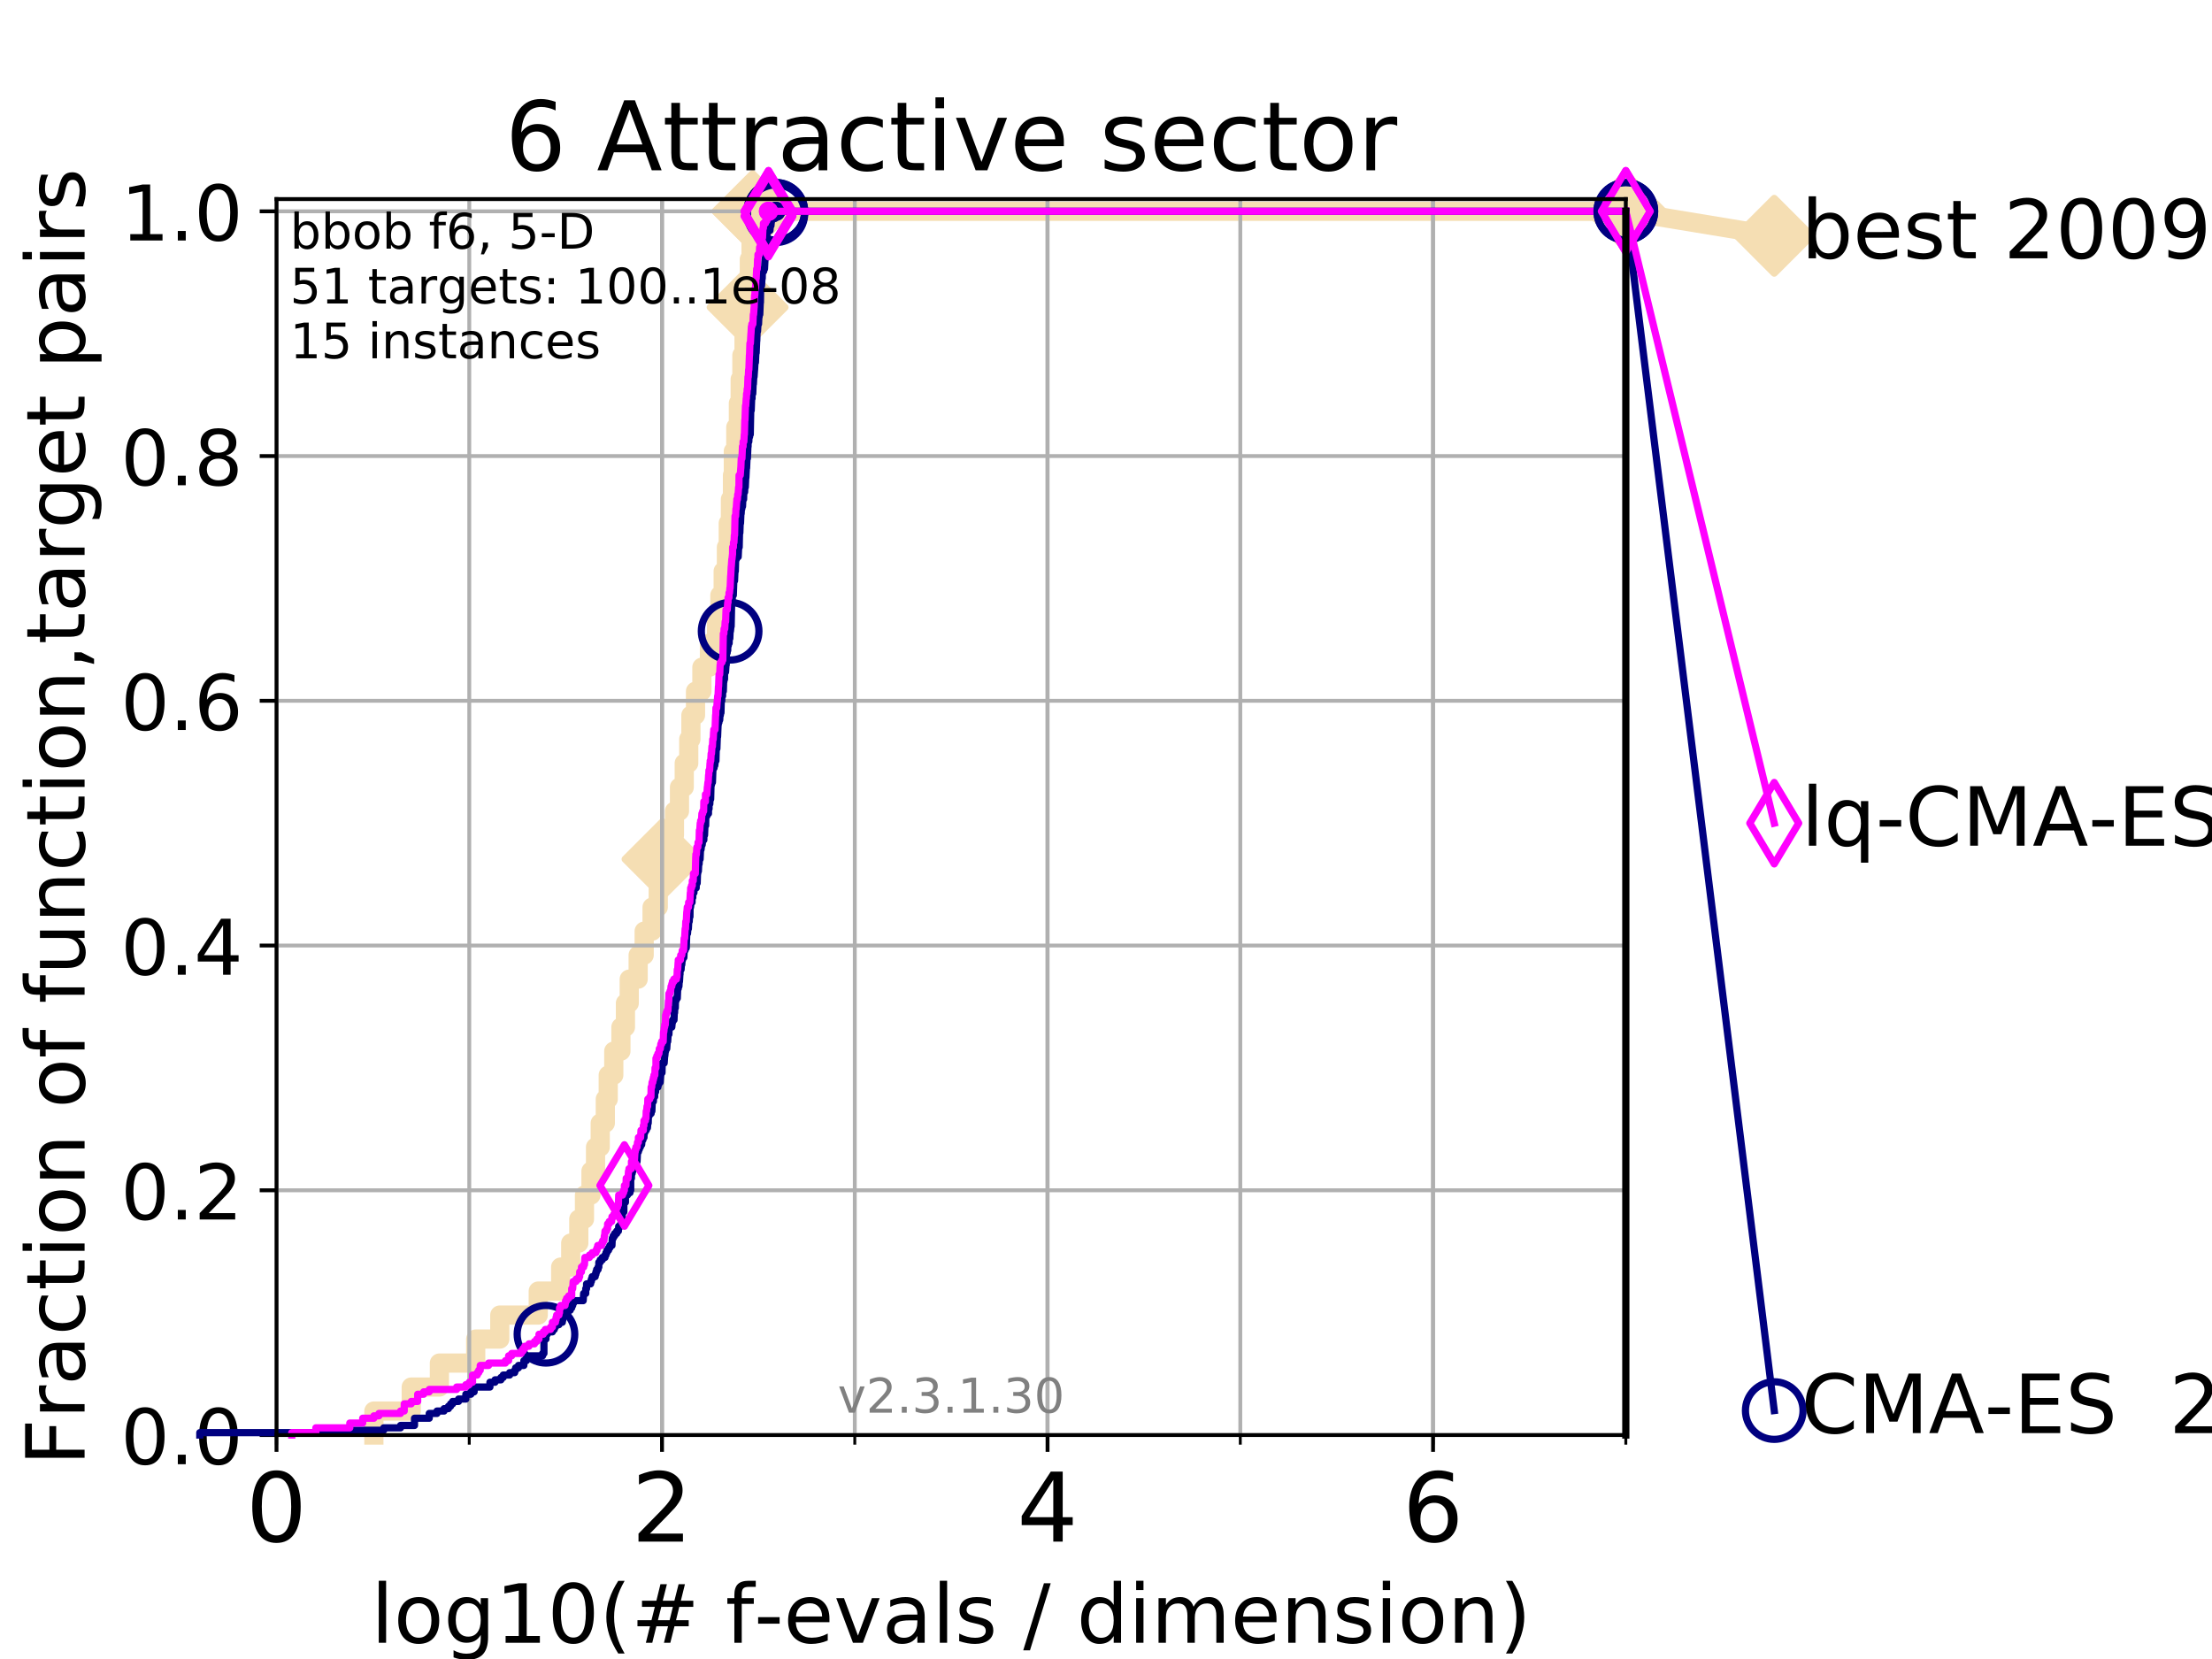 <?xml version="1.0" encoding="utf-8" standalone="no"?>
<!DOCTYPE svg PUBLIC "-//W3C//DTD SVG 1.1//EN"
  "http://www.w3.org/Graphics/SVG/1.1/DTD/svg11.dtd">
<!-- Created with matplotlib (https://matplotlib.org/) -->
<svg height="345.6pt" version="1.1" viewBox="0 0 460.8 345.6" width="460.8pt" xmlns="http://www.w3.org/2000/svg" xmlns:xlink="http://www.w3.org/1999/xlink">
 <defs>
  <style type="text/css">
*{stroke-linecap:butt;stroke-linejoin:round;}
  </style>
 </defs>
 <g id="figure_1">
  <g id="patch_1">
   <path d="M 0 345.6 
L 460.8 345.6 
L 460.8 0 
L 0 0 
z
" style="fill:#ffffff;"/>
  </g>
  <g id="axes_1">
   <g id="patch_2">
    <path d="M 57.6 298.944 
L 338.688 298.944 
L 338.688 41.472 
L 57.6 41.472 
z
" style="fill:#ffffff;"/>
   </g>
   <g id="line2d_1">
    <path d="M 77.885 298.944 
L 77.885 293.946 
L 85.667 293.946 
L 85.667 288.947 
L 91.535 288.947 
L 91.535 283.949 
L 99.098 283.949 
L 99.098 278.95 
L 104.115 278.95 
L 104.115 273.952 
L 112.128 273.952 
L 112.128 268.953 
L 116.798 268.953 
L 116.798 263.955 
L 118.891 263.955 
L 118.891 258.956 
L 120.572 258.956 
L 120.572 253.958 
L 121.756 253.958 
L 121.756 248.959 
L 123.111 248.959 
L 123.111 243.961 
L 124.063 243.961 
L 124.063 238.962 
L 125.038 238.962 
L 125.038 233.964 
L 126.1 233.964 
L 126.1 228.965 
L 126.707 228.965 
L 126.707 223.967 
L 127.861 223.967 
L 127.861 218.968 
L 129.348 218.968 
L 129.348 213.97 
L 130.291 213.97 
L 130.291 208.971 
L 131.082 208.971 
L 131.082 203.973 
L 132.94 203.973 
L 132.94 198.974 
L 134.193 198.974 
L 134.193 193.976 
L 135.839 193.976 
L 135.839 188.977 
L 137.126 188.977 
L 137.126 183.979 
L 138.015 183.979 
L 138.015 178.98 
L 138.993 178.98 
L 138.993 173.982 
L 140.499 173.982 
L 140.499 168.983 
L 141.549 168.983 
L 141.549 163.985 
L 142.54 163.985 
L 142.54 158.986 
L 143.477 158.986 
L 143.477 153.988 
L 143.928 153.988 
L 143.928 148.989 
L 144.889 148.989 
L 144.889 143.991 
L 146.216 143.991 
L 146.216 138.992 
L 147.789 138.992 
L 147.789 133.994 
L 149.269 133.994 
L 149.269 128.995 
L 149.964 128.995 
L 149.964 123.997 
L 150.649 123.997 
L 150.649 118.999 
L 151.325 118.999 
L 151.325 114 
L 151.708 114 
L 151.708 109.002 
L 152.161 109.002 
L 152.161 104.003 
L 152.587 104.003 
L 152.587 99.005 
L 152.767 99.005 
L 152.767 94.006 
L 153.28 94.006 
L 153.28 89.008 
L 153.82 89.008 
L 153.82 84.009 
L 154.195 84.009 
L 154.195 79.011 
L 154.547 79.011 
L 154.547 74.012 
L 154.998 74.012 
L 154.998 69.014 
L 155.284 69.014 
L 155.284 64.015 
L 155.742 64.015 
L 155.742 59.017 
L 156.102 59.017 
L 156.102 54.018 
L 156.455 54.018 
L 156.455 49.02 
L 156.777 49.02 
L 156.777 44.021 
L 338.688 44.021 
" style="fill:none;stroke:#f5deb3;stroke-linecap:square;stroke-width:4;"/>
   </g>
   <g id="line2d_2">
    <defs>
     <path d="M -0 7.778 
L 7.778 0 
L 0 -7.778 
L -7.778 -0 
z
" id="m8805a4c2d8" style="stroke:#f5deb3;stroke-linejoin:miter;stroke-width:1.5;"/>
    </defs>
    <g>
     <use style="fill:#f5deb3;stroke:#f5deb3;stroke-linejoin:miter;stroke-width:1.5;" x="138.015" xlink:href="#m8805a4c2d8" y="178.98"/>
     <use style="fill:#f5deb3;stroke:#f5deb3;stroke-linejoin:miter;stroke-width:1.5;" x="155.742" xlink:href="#m8805a4c2d8" y="64.015"/>
     <use style="fill:#f5deb3;stroke:#f5deb3;stroke-linejoin:miter;stroke-width:1.5;" x="156.777" xlink:href="#m8805a4c2d8" y="44.021"/>
     <use style="fill:#f5deb3;stroke:#f5deb3;stroke-linejoin:miter;stroke-width:1.5;" x="156.777" xlink:href="#m8805a4c2d8" y="44.021"/>
     <use style="fill:#f5deb3;stroke:#f5deb3;stroke-linejoin:miter;stroke-width:1.5;" x="338.688" xlink:href="#m8805a4c2d8" y="44.021"/>
    </g>
   </g>
   <g id="line2d_3">
    <path style="fill:none;stroke:#f5deb3;stroke-linecap:square;stroke-width:4;"/>
    <g/>
   </g>
   <g id="line2d_4">
    <path d="M 338.688 44.021 
L 369.608 49.12 
" style="fill:none;stroke:#f5deb3;stroke-linecap:square;stroke-width:4;"/>
    <g>
     <use style="fill:#f5deb3;stroke:#f5deb3;stroke-linejoin:miter;stroke-width:1.5;" x="338.688" xlink:href="#m8805a4c2d8" y="44.021"/>
     <use style="fill:#f5deb3;stroke:#f5deb3;stroke-linejoin:miter;stroke-width:1.5;" x="369.608" xlink:href="#m8805a4c2d8" y="49.12"/>
    </g>
   </g>
   <g id="matplotlib.axis_1">
    <g id="xtick_1">
     <g id="line2d_5">
      <path clip-path="url(#p708a07200e)" d="M 57.6 298.944 
L 57.6 41.472 
" style="fill:none;stroke:#b0b0b0;stroke-linecap:square;stroke-width:0.8;"/>
     </g>
     <g id="line2d_6">
      <defs>
       <path d="M 0 0 
L 0 3.5 
" id="m2ece174837" style="stroke:#000000;stroke-width:0.8;"/>
      </defs>
      <g>
       <use style="stroke:#000000;stroke-width:0.8;" x="57.6" xlink:href="#m2ece174837" y="298.944"/>
      </g>
     </g>
     <g id="text_1">
      <!-- 0 -->
      <defs>
       <path d="M 31.781 66.406 
Q 24.172 66.406 20.328 58.906 
Q 16.5 51.422 16.5 36.375 
Q 16.5 21.391 20.328 13.891 
Q 24.172 6.391 31.781 6.391 
Q 39.453 6.391 43.281 13.891 
Q 47.125 21.391 47.125 36.375 
Q 47.125 51.422 43.281 58.906 
Q 39.453 66.406 31.781 66.406 
z
M 31.781 74.219 
Q 44.047 74.219 50.516 64.516 
Q 56.984 54.828 56.984 36.375 
Q 56.984 17.969 50.516 8.266 
Q 44.047 -1.422 31.781 -1.422 
Q 19.531 -1.422 13.062 8.266 
Q 6.594 17.969 6.594 36.375 
Q 6.594 54.828 13.062 64.516 
Q 19.531 74.219 31.781 74.219 
z
" id="DejaVuSans-48"/>
      </defs>
      <g transform="translate(51.237 321.141)scale(0.2 -0.2)">
       <use xlink:href="#DejaVuSans-48"/>
      </g>
     </g>
    </g>
    <g id="xtick_2">
     <g id="line2d_7">
      <path clip-path="url(#p708a07200e)" d="M 137.911 298.944 
L 137.911 41.472 
" style="fill:none;stroke:#b0b0b0;stroke-linecap:square;stroke-width:0.8;"/>
     </g>
     <g id="line2d_8">
      <g>
       <use style="stroke:#000000;stroke-width:0.8;" x="137.911" xlink:href="#m2ece174837" y="298.944"/>
      </g>
     </g>
     <g id="text_2">
      <!-- 2 -->
      <defs>
       <path d="M 19.188 8.297 
L 53.609 8.297 
L 53.609 0 
L 7.328 0 
L 7.328 8.297 
Q 12.938 14.109 22.625 23.891 
Q 32.328 33.688 34.812 36.531 
Q 39.547 41.844 41.422 45.531 
Q 43.312 49.219 43.312 52.781 
Q 43.312 58.594 39.234 62.25 
Q 35.156 65.922 28.609 65.922 
Q 23.969 65.922 18.812 64.312 
Q 13.672 62.703 7.812 59.422 
L 7.812 69.391 
Q 13.766 71.781 18.938 73 
Q 24.125 74.219 28.422 74.219 
Q 39.75 74.219 46.484 68.547 
Q 53.219 62.891 53.219 53.422 
Q 53.219 48.922 51.531 44.891 
Q 49.859 40.875 45.406 35.406 
Q 44.188 33.984 37.641 27.219 
Q 31.109 20.453 19.188 8.297 
z
" id="DejaVuSans-50"/>
      </defs>
      <g transform="translate(131.548 321.141)scale(0.2 -0.2)">
       <use xlink:href="#DejaVuSans-50"/>
      </g>
     </g>
    </g>
    <g id="xtick_3">
     <g id="line2d_9">
      <path clip-path="url(#p708a07200e)" d="M 218.222 298.944 
L 218.222 41.472 
" style="fill:none;stroke:#b0b0b0;stroke-linecap:square;stroke-width:0.8;"/>
     </g>
     <g id="line2d_10">
      <g>
       <use style="stroke:#000000;stroke-width:0.8;" x="218.222" xlink:href="#m2ece174837" y="298.944"/>
      </g>
     </g>
     <g id="text_3">
      <!-- 4 -->
      <defs>
       <path d="M 37.797 64.312 
L 12.891 25.391 
L 37.797 25.391 
z
M 35.203 72.906 
L 47.609 72.906 
L 47.609 25.391 
L 58.016 25.391 
L 58.016 17.188 
L 47.609 17.188 
L 47.609 0 
L 37.797 0 
L 37.797 17.188 
L 4.891 17.188 
L 4.891 26.703 
z
" id="DejaVuSans-52"/>
      </defs>
      <g transform="translate(211.859 321.141)scale(0.2 -0.2)">
       <use xlink:href="#DejaVuSans-52"/>
      </g>
     </g>
    </g>
    <g id="xtick_4">
     <g id="line2d_11">
      <path clip-path="url(#p708a07200e)" d="M 298.533 298.944 
L 298.533 41.472 
" style="fill:none;stroke:#b0b0b0;stroke-linecap:square;stroke-width:0.8;"/>
     </g>
     <g id="line2d_12">
      <g>
       <use style="stroke:#000000;stroke-width:0.8;" x="298.533" xlink:href="#m2ece174837" y="298.944"/>
      </g>
     </g>
     <g id="text_4">
      <!-- 6 -->
      <defs>
       <path d="M 33.016 40.375 
Q 26.375 40.375 22.484 35.828 
Q 18.609 31.297 18.609 23.391 
Q 18.609 15.531 22.484 10.953 
Q 26.375 6.391 33.016 6.391 
Q 39.656 6.391 43.531 10.953 
Q 47.406 15.531 47.406 23.391 
Q 47.406 31.297 43.531 35.828 
Q 39.656 40.375 33.016 40.375 
z
M 52.594 71.297 
L 52.594 62.312 
Q 48.875 64.062 45.094 64.984 
Q 41.312 65.922 37.594 65.922 
Q 27.828 65.922 22.672 59.328 
Q 17.531 52.734 16.797 39.406 
Q 19.672 43.656 24.016 45.922 
Q 28.375 48.188 33.594 48.188 
Q 44.578 48.188 50.953 41.516 
Q 57.328 34.859 57.328 23.391 
Q 57.328 12.156 50.688 5.359 
Q 44.047 -1.422 33.016 -1.422 
Q 20.359 -1.422 13.672 8.266 
Q 6.984 17.969 6.984 36.375 
Q 6.984 53.656 15.188 63.938 
Q 23.391 74.219 37.203 74.219 
Q 40.922 74.219 44.703 73.484 
Q 48.484 72.75 52.594 71.297 
z
" id="DejaVuSans-54"/>
      </defs>
      <g transform="translate(292.17 321.141)scale(0.2 -0.2)">
       <use xlink:href="#DejaVuSans-54"/>
      </g>
     </g>
    </g>
    <g id="xtick_5">
     <g id="line2d_13">
      <path clip-path="url(#p708a07200e)" d="M 57.6 298.944 
L 57.6 41.472 
" style="fill:none;stroke:#b0b0b0;stroke-linecap:square;stroke-width:0.8;"/>
     </g>
     <g id="line2d_14">
      <defs>
       <path d="M 0 0 
L 0 2 
" id="mcb823e7432" style="stroke:#000000;stroke-width:0.6;"/>
      </defs>
      <g>
       <use style="stroke:#000000;stroke-width:0.6;" x="57.6" xlink:href="#mcb823e7432" y="298.944"/>
      </g>
     </g>
    </g>
    <g id="xtick_6">
     <g id="line2d_15">
      <path clip-path="url(#p708a07200e)" d="M 97.755 298.944 
L 97.755 41.472 
" style="fill:none;stroke:#b0b0b0;stroke-linecap:square;stroke-width:0.8;"/>
     </g>
     <g id="line2d_16">
      <g>
       <use style="stroke:#000000;stroke-width:0.6;" x="97.755" xlink:href="#mcb823e7432" y="298.944"/>
      </g>
     </g>
    </g>
    <g id="xtick_7">
     <g id="line2d_17">
      <path clip-path="url(#p708a07200e)" d="M 137.911 298.944 
L 137.911 41.472 
" style="fill:none;stroke:#b0b0b0;stroke-linecap:square;stroke-width:0.8;"/>
     </g>
     <g id="line2d_18">
      <g>
       <use style="stroke:#000000;stroke-width:0.6;" x="137.911" xlink:href="#mcb823e7432" y="298.944"/>
      </g>
     </g>
    </g>
    <g id="xtick_8">
     <g id="line2d_19">
      <path clip-path="url(#p708a07200e)" d="M 178.066 298.944 
L 178.066 41.472 
" style="fill:none;stroke:#b0b0b0;stroke-linecap:square;stroke-width:0.8;"/>
     </g>
     <g id="line2d_20">
      <g>
       <use style="stroke:#000000;stroke-width:0.6;" x="178.066" xlink:href="#mcb823e7432" y="298.944"/>
      </g>
     </g>
    </g>
    <g id="xtick_9">
     <g id="line2d_21">
      <path clip-path="url(#p708a07200e)" d="M 218.222 298.944 
L 218.222 41.472 
" style="fill:none;stroke:#b0b0b0;stroke-linecap:square;stroke-width:0.8;"/>
     </g>
     <g id="line2d_22">
      <g>
       <use style="stroke:#000000;stroke-width:0.6;" x="218.222" xlink:href="#mcb823e7432" y="298.944"/>
      </g>
     </g>
    </g>
    <g id="xtick_10">
     <g id="line2d_23">
      <path clip-path="url(#p708a07200e)" d="M 258.377 298.944 
L 258.377 41.472 
" style="fill:none;stroke:#b0b0b0;stroke-linecap:square;stroke-width:0.8;"/>
     </g>
     <g id="line2d_24">
      <g>
       <use style="stroke:#000000;stroke-width:0.6;" x="258.377" xlink:href="#mcb823e7432" y="298.944"/>
      </g>
     </g>
    </g>
    <g id="xtick_11">
     <g id="line2d_25">
      <path clip-path="url(#p708a07200e)" d="M 298.533 298.944 
L 298.533 41.472 
" style="fill:none;stroke:#b0b0b0;stroke-linecap:square;stroke-width:0.8;"/>
     </g>
     <g id="line2d_26">
      <g>
       <use style="stroke:#000000;stroke-width:0.6;" x="298.533" xlink:href="#mcb823e7432" y="298.944"/>
      </g>
     </g>
    </g>
    <g id="xtick_12">
     <g id="line2d_27">
      <path clip-path="url(#p708a07200e)" d="M 338.688 298.944 
L 338.688 41.472 
" style="fill:none;stroke:#b0b0b0;stroke-linecap:square;stroke-width:0.8;"/>
     </g>
     <g id="line2d_28">
      <g>
       <use style="stroke:#000000;stroke-width:0.6;" x="338.688" xlink:href="#mcb823e7432" y="298.944"/>
      </g>
     </g>
    </g>
    <g id="text_5">
     <!-- log10(# f-evals / dimension) -->
     <defs>
      <path d="M 9.422 75.984 
L 18.406 75.984 
L 18.406 0 
L 9.422 0 
z
" id="DejaVuSans-108"/>
      <path d="M 30.609 48.391 
Q 23.391 48.391 19.188 42.75 
Q 14.984 37.109 14.984 27.297 
Q 14.984 17.484 19.156 11.844 
Q 23.344 6.203 30.609 6.203 
Q 37.797 6.203 41.984 11.859 
Q 46.188 17.531 46.188 27.297 
Q 46.188 37.016 41.984 42.703 
Q 37.797 48.391 30.609 48.391 
z
M 30.609 56 
Q 42.328 56 49.016 48.375 
Q 55.719 40.766 55.719 27.297 
Q 55.719 13.875 49.016 6.219 
Q 42.328 -1.422 30.609 -1.422 
Q 18.844 -1.422 12.172 6.219 
Q 5.516 13.875 5.516 27.297 
Q 5.516 40.766 12.172 48.375 
Q 18.844 56 30.609 56 
z
" id="DejaVuSans-111"/>
      <path d="M 45.406 27.984 
Q 45.406 37.75 41.375 43.109 
Q 37.359 48.484 30.078 48.484 
Q 22.859 48.484 18.828 43.109 
Q 14.797 37.75 14.797 27.984 
Q 14.797 18.266 18.828 12.891 
Q 22.859 7.516 30.078 7.516 
Q 37.359 7.516 41.375 12.891 
Q 45.406 18.266 45.406 27.984 
z
M 54.391 6.781 
Q 54.391 -7.172 48.188 -13.984 
Q 42 -20.797 29.203 -20.797 
Q 24.469 -20.797 20.266 -20.094 
Q 16.062 -19.391 12.109 -17.922 
L 12.109 -9.188 
Q 16.062 -11.328 19.922 -12.344 
Q 23.781 -13.375 27.781 -13.375 
Q 36.625 -13.375 41.016 -8.766 
Q 45.406 -4.156 45.406 5.172 
L 45.406 9.625 
Q 42.625 4.781 38.281 2.391 
Q 33.938 0 27.875 0 
Q 17.828 0 11.672 7.656 
Q 5.516 15.328 5.516 27.984 
Q 5.516 40.672 11.672 48.328 
Q 17.828 56 27.875 56 
Q 33.938 56 38.281 53.609 
Q 42.625 51.219 45.406 46.391 
L 45.406 54.688 
L 54.391 54.688 
z
" id="DejaVuSans-103"/>
      <path d="M 12.406 8.297 
L 28.516 8.297 
L 28.516 63.922 
L 10.984 60.406 
L 10.984 69.391 
L 28.422 72.906 
L 38.281 72.906 
L 38.281 8.297 
L 54.391 8.297 
L 54.391 0 
L 12.406 0 
z
" id="DejaVuSans-49"/>
      <path d="M 31 75.875 
Q 24.469 64.656 21.281 53.656 
Q 18.109 42.672 18.109 31.391 
Q 18.109 20.125 21.312 9.062 
Q 24.516 -2 31 -13.188 
L 23.188 -13.188 
Q 15.875 -1.703 12.234 9.375 
Q 8.594 20.453 8.594 31.391 
Q 8.594 42.281 12.203 53.312 
Q 15.828 64.359 23.188 75.875 
z
" id="DejaVuSans-40"/>
      <path d="M 51.125 44 
L 36.922 44 
L 32.812 27.688 
L 47.125 27.688 
z
M 43.797 71.781 
L 38.719 51.516 
L 52.984 51.516 
L 58.109 71.781 
L 65.922 71.781 
L 60.891 51.516 
L 76.125 51.516 
L 76.125 44 
L 58.984 44 
L 54.984 27.688 
L 70.516 27.688 
L 70.516 20.219 
L 53.078 20.219 
L 48 0 
L 40.188 0 
L 45.219 20.219 
L 30.906 20.219 
L 25.875 0 
L 18.016 0 
L 23.094 20.219 
L 7.719 20.219 
L 7.719 27.688 
L 24.906 27.688 
L 29 44 
L 13.281 44 
L 13.281 51.516 
L 30.906 51.516 
L 35.891 71.781 
z
" id="DejaVuSans-35"/>
      <path id="DejaVuSans-32"/>
      <path d="M 37.109 75.984 
L 37.109 68.5 
L 28.516 68.5 
Q 23.688 68.5 21.797 66.547 
Q 19.922 64.594 19.922 59.516 
L 19.922 54.688 
L 34.719 54.688 
L 34.719 47.703 
L 19.922 47.703 
L 19.922 0 
L 10.891 0 
L 10.891 47.703 
L 2.297 47.703 
L 2.297 54.688 
L 10.891 54.688 
L 10.891 58.5 
Q 10.891 67.625 15.141 71.797 
Q 19.391 75.984 28.609 75.984 
z
" id="DejaVuSans-102"/>
      <path d="M 4.891 31.391 
L 31.203 31.391 
L 31.203 23.391 
L 4.891 23.391 
z
" id="DejaVuSans-45"/>
      <path d="M 56.203 29.594 
L 56.203 25.203 
L 14.891 25.203 
Q 15.484 15.922 20.484 11.062 
Q 25.484 6.203 34.422 6.203 
Q 39.594 6.203 44.453 7.469 
Q 49.312 8.734 54.109 11.281 
L 54.109 2.781 
Q 49.266 0.734 44.188 -0.344 
Q 39.109 -1.422 33.891 -1.422 
Q 20.797 -1.422 13.156 6.188 
Q 5.516 13.812 5.516 26.812 
Q 5.516 40.234 12.766 48.109 
Q 20.016 56 32.328 56 
Q 43.359 56 49.781 48.891 
Q 56.203 41.797 56.203 29.594 
z
M 47.219 32.234 
Q 47.125 39.594 43.094 43.984 
Q 39.062 48.391 32.422 48.391 
Q 24.906 48.391 20.391 44.141 
Q 15.875 39.891 15.188 32.172 
z
" id="DejaVuSans-101"/>
      <path d="M 2.984 54.688 
L 12.5 54.688 
L 29.594 8.797 
L 46.688 54.688 
L 56.203 54.688 
L 35.688 0 
L 23.484 0 
z
" id="DejaVuSans-118"/>
      <path d="M 34.281 27.484 
Q 23.391 27.484 19.188 25 
Q 14.984 22.516 14.984 16.5 
Q 14.984 11.719 18.141 8.906 
Q 21.297 6.109 26.703 6.109 
Q 34.188 6.109 38.703 11.406 
Q 43.219 16.703 43.219 25.484 
L 43.219 27.484 
z
M 52.203 31.203 
L 52.203 0 
L 43.219 0 
L 43.219 8.297 
Q 40.141 3.328 35.547 0.953 
Q 30.953 -1.422 24.312 -1.422 
Q 15.922 -1.422 10.953 3.297 
Q 6 8.016 6 15.922 
Q 6 25.141 12.172 29.828 
Q 18.359 34.516 30.609 34.516 
L 43.219 34.516 
L 43.219 35.406 
Q 43.219 41.609 39.141 45 
Q 35.062 48.391 27.688 48.391 
Q 23 48.391 18.547 47.266 
Q 14.109 46.141 10.016 43.891 
L 10.016 52.203 
Q 14.938 54.109 19.578 55.047 
Q 24.219 56 28.609 56 
Q 40.484 56 46.344 49.844 
Q 52.203 43.703 52.203 31.203 
z
" id="DejaVuSans-97"/>
      <path d="M 44.281 53.078 
L 44.281 44.578 
Q 40.484 46.531 36.375 47.5 
Q 32.281 48.484 27.875 48.484 
Q 21.188 48.484 17.844 46.438 
Q 14.5 44.391 14.5 40.281 
Q 14.5 37.156 16.891 35.375 
Q 19.281 33.594 26.516 31.984 
L 29.594 31.297 
Q 39.156 29.25 43.188 25.516 
Q 47.219 21.781 47.219 15.094 
Q 47.219 7.469 41.188 3.016 
Q 35.156 -1.422 24.609 -1.422 
Q 20.219 -1.422 15.453 -0.562 
Q 10.688 0.297 5.422 2 
L 5.422 11.281 
Q 10.406 8.688 15.234 7.391 
Q 20.062 6.109 24.812 6.109 
Q 31.156 6.109 34.562 8.281 
Q 37.984 10.453 37.984 14.406 
Q 37.984 18.062 35.516 20.016 
Q 33.062 21.969 24.703 23.781 
L 21.578 24.516 
Q 13.234 26.266 9.516 29.906 
Q 5.812 33.547 5.812 39.891 
Q 5.812 47.609 11.281 51.797 
Q 16.75 56 26.812 56 
Q 31.781 56 36.172 55.266 
Q 40.578 54.547 44.281 53.078 
z
" id="DejaVuSans-115"/>
      <path d="M 25.391 72.906 
L 33.688 72.906 
L 8.297 -9.281 
L 0 -9.281 
z
" id="DejaVuSans-47"/>
      <path d="M 45.406 46.391 
L 45.406 75.984 
L 54.391 75.984 
L 54.391 0 
L 45.406 0 
L 45.406 8.203 
Q 42.578 3.328 38.25 0.953 
Q 33.938 -1.422 27.875 -1.422 
Q 17.969 -1.422 11.734 6.484 
Q 5.516 14.406 5.516 27.297 
Q 5.516 40.188 11.734 48.094 
Q 17.969 56 27.875 56 
Q 33.938 56 38.25 53.625 
Q 42.578 51.266 45.406 46.391 
z
M 14.797 27.297 
Q 14.797 17.391 18.875 11.75 
Q 22.953 6.109 30.078 6.109 
Q 37.203 6.109 41.297 11.75 
Q 45.406 17.391 45.406 27.297 
Q 45.406 37.203 41.297 42.844 
Q 37.203 48.484 30.078 48.484 
Q 22.953 48.484 18.875 42.844 
Q 14.797 37.203 14.797 27.297 
z
" id="DejaVuSans-100"/>
      <path d="M 9.422 54.688 
L 18.406 54.688 
L 18.406 0 
L 9.422 0 
z
M 9.422 75.984 
L 18.406 75.984 
L 18.406 64.594 
L 9.422 64.594 
z
" id="DejaVuSans-105"/>
      <path d="M 52 44.188 
Q 55.375 50.25 60.062 53.125 
Q 64.75 56 71.094 56 
Q 79.641 56 84.281 50.016 
Q 88.922 44.047 88.922 33.016 
L 88.922 0 
L 79.891 0 
L 79.891 32.719 
Q 79.891 40.578 77.094 44.375 
Q 74.312 48.188 68.609 48.188 
Q 61.625 48.188 57.562 43.547 
Q 53.516 38.922 53.516 30.906 
L 53.516 0 
L 44.484 0 
L 44.484 32.719 
Q 44.484 40.625 41.703 44.406 
Q 38.922 48.188 33.109 48.188 
Q 26.219 48.188 22.156 43.531 
Q 18.109 38.875 18.109 30.906 
L 18.109 0 
L 9.078 0 
L 9.078 54.688 
L 18.109 54.688 
L 18.109 46.188 
Q 21.188 51.219 25.484 53.609 
Q 29.781 56 35.688 56 
Q 41.656 56 45.828 52.969 
Q 50 49.953 52 44.188 
z
" id="DejaVuSans-109"/>
      <path d="M 54.891 33.016 
L 54.891 0 
L 45.906 0 
L 45.906 32.719 
Q 45.906 40.484 42.875 44.328 
Q 39.844 48.188 33.797 48.188 
Q 26.516 48.188 22.312 43.547 
Q 18.109 38.922 18.109 30.906 
L 18.109 0 
L 9.078 0 
L 9.078 54.688 
L 18.109 54.688 
L 18.109 46.188 
Q 21.344 51.125 25.703 53.562 
Q 30.078 56 35.797 56 
Q 45.219 56 50.047 50.172 
Q 54.891 44.344 54.891 33.016 
z
" id="DejaVuSans-110"/>
      <path d="M 8.016 75.875 
L 15.828 75.875 
Q 23.141 64.359 26.781 53.312 
Q 30.422 42.281 30.422 31.391 
Q 30.422 20.453 26.781 9.375 
Q 23.141 -1.703 15.828 -13.188 
L 8.016 -13.188 
Q 14.5 -2 17.703 9.062 
Q 20.906 20.125 20.906 31.391 
Q 20.906 42.672 17.703 53.656 
Q 14.5 64.656 8.016 75.875 
z
" id="DejaVuSans-41"/>
     </defs>
     <g transform="translate(77.303 342.218)scale(0.17 -0.17)">
      <use xlink:href="#DejaVuSans-108"/>
      <use x="27.783" xlink:href="#DejaVuSans-111"/>
      <use x="88.965" xlink:href="#DejaVuSans-103"/>
      <use x="152.441" xlink:href="#DejaVuSans-49"/>
      <use x="216.064" xlink:href="#DejaVuSans-48"/>
      <use x="279.688" xlink:href="#DejaVuSans-40"/>
      <use x="318.701" xlink:href="#DejaVuSans-35"/>
      <use x="402.49" xlink:href="#DejaVuSans-32"/>
      <use x="434.277" xlink:href="#DejaVuSans-102"/>
      <use x="469.404" xlink:href="#DejaVuSans-45"/>
      <use x="505.488" xlink:href="#DejaVuSans-101"/>
      <use x="567.012" xlink:href="#DejaVuSans-118"/>
      <use x="626.191" xlink:href="#DejaVuSans-97"/>
      <use x="687.471" xlink:href="#DejaVuSans-108"/>
      <use x="715.254" xlink:href="#DejaVuSans-115"/>
      <use x="767.354" xlink:href="#DejaVuSans-32"/>
      <use x="799.141" xlink:href="#DejaVuSans-47"/>
      <use x="832.832" xlink:href="#DejaVuSans-32"/>
      <use x="864.619" xlink:href="#DejaVuSans-100"/>
      <use x="928.096" xlink:href="#DejaVuSans-105"/>
      <use x="955.879" xlink:href="#DejaVuSans-109"/>
      <use x="1053.291" xlink:href="#DejaVuSans-101"/>
      <use x="1114.814" xlink:href="#DejaVuSans-110"/>
      <use x="1178.193" xlink:href="#DejaVuSans-115"/>
      <use x="1230.293" xlink:href="#DejaVuSans-105"/>
      <use x="1258.076" xlink:href="#DejaVuSans-111"/>
      <use x="1319.258" xlink:href="#DejaVuSans-110"/>
      <use x="1382.637" xlink:href="#DejaVuSans-41"/>
     </g>
    </g>
   </g>
   <g id="matplotlib.axis_2">
    <g id="ytick_1">
     <g id="line2d_29">
      <path clip-path="url(#p708a07200e)" d="M 57.6 298.944 
L 338.688 298.944 
" style="fill:none;stroke:#b0b0b0;stroke-linecap:square;stroke-width:0.8;"/>
     </g>
     <g id="line2d_30">
      <defs>
       <path d="M 0 0 
L -3.5 0 
" id="me8d3e85cc3" style="stroke:#000000;stroke-width:0.8;"/>
      </defs>
      <g>
       <use style="stroke:#000000;stroke-width:0.8;" x="57.6" xlink:href="#me8d3e85cc3" y="298.944"/>
      </g>
     </g>
     <g id="text_6">
      <!-- 0.0 -->
      <defs>
       <path d="M 10.688 12.406 
L 21 12.406 
L 21 0 
L 10.688 0 
z
" id="DejaVuSans-46"/>
      </defs>
      <g transform="translate(25.155 305.023)scale(0.16 -0.16)">
       <use xlink:href="#DejaVuSans-48"/>
       <use x="63.623" xlink:href="#DejaVuSans-46"/>
       <use x="95.41" xlink:href="#DejaVuSans-48"/>
      </g>
     </g>
    </g>
    <g id="ytick_2">
     <g id="line2d_31">
      <path clip-path="url(#p708a07200e)" d="M 57.6 247.959 
L 338.688 247.959 
" style="fill:none;stroke:#b0b0b0;stroke-linecap:square;stroke-width:0.8;"/>
     </g>
     <g id="line2d_32">
      <g>
       <use style="stroke:#000000;stroke-width:0.8;" x="57.6" xlink:href="#me8d3e85cc3" y="247.959"/>
      </g>
     </g>
     <g id="text_7">
      <!-- 0.2 -->
      <g transform="translate(25.155 254.038)scale(0.16 -0.16)">
       <use xlink:href="#DejaVuSans-48"/>
       <use x="63.623" xlink:href="#DejaVuSans-46"/>
       <use x="95.41" xlink:href="#DejaVuSans-50"/>
      </g>
     </g>
    </g>
    <g id="ytick_3">
     <g id="line2d_33">
      <path clip-path="url(#p708a07200e)" d="M 57.6 196.975 
L 338.688 196.975 
" style="fill:none;stroke:#b0b0b0;stroke-linecap:square;stroke-width:0.8;"/>
     </g>
     <g id="line2d_34">
      <g>
       <use style="stroke:#000000;stroke-width:0.8;" x="57.6" xlink:href="#me8d3e85cc3" y="196.975"/>
      </g>
     </g>
     <g id="text_8">
      <!-- 0.4 -->
      <g transform="translate(25.155 203.054)scale(0.16 -0.16)">
       <use xlink:href="#DejaVuSans-48"/>
       <use x="63.623" xlink:href="#DejaVuSans-46"/>
       <use x="95.41" xlink:href="#DejaVuSans-52"/>
      </g>
     </g>
    </g>
    <g id="ytick_4">
     <g id="line2d_35">
      <path clip-path="url(#p708a07200e)" d="M 57.6 145.99 
L 338.688 145.99 
" style="fill:none;stroke:#b0b0b0;stroke-linecap:square;stroke-width:0.8;"/>
     </g>
     <g id="line2d_36">
      <g>
       <use style="stroke:#000000;stroke-width:0.8;" x="57.6" xlink:href="#me8d3e85cc3" y="145.99"/>
      </g>
     </g>
     <g id="text_9">
      <!-- 0.6 -->
      <g transform="translate(25.155 152.069)scale(0.16 -0.16)">
       <use xlink:href="#DejaVuSans-48"/>
       <use x="63.623" xlink:href="#DejaVuSans-46"/>
       <use x="95.41" xlink:href="#DejaVuSans-54"/>
      </g>
     </g>
    </g>
    <g id="ytick_5">
     <g id="line2d_37">
      <path clip-path="url(#p708a07200e)" d="M 57.6 95.006 
L 338.688 95.006 
" style="fill:none;stroke:#b0b0b0;stroke-linecap:square;stroke-width:0.8;"/>
     </g>
     <g id="line2d_38">
      <g>
       <use style="stroke:#000000;stroke-width:0.8;" x="57.6" xlink:href="#me8d3e85cc3" y="95.006"/>
      </g>
     </g>
     <g id="text_10">
      <!-- 0.8 -->
      <defs>
       <path d="M 31.781 34.625 
Q 24.75 34.625 20.719 30.859 
Q 16.703 27.094 16.703 20.516 
Q 16.703 13.922 20.719 10.156 
Q 24.75 6.391 31.781 6.391 
Q 38.812 6.391 42.859 10.172 
Q 46.922 13.969 46.922 20.516 
Q 46.922 27.094 42.891 30.859 
Q 38.875 34.625 31.781 34.625 
z
M 21.922 38.812 
Q 15.578 40.375 12.031 44.719 
Q 8.5 49.078 8.5 55.328 
Q 8.5 64.062 14.719 69.141 
Q 20.953 74.219 31.781 74.219 
Q 42.672 74.219 48.875 69.141 
Q 55.078 64.062 55.078 55.328 
Q 55.078 49.078 51.531 44.719 
Q 48 40.375 41.703 38.812 
Q 48.828 37.156 52.797 32.312 
Q 56.781 27.484 56.781 20.516 
Q 56.781 9.906 50.312 4.234 
Q 43.844 -1.422 31.781 -1.422 
Q 19.734 -1.422 13.25 4.234 
Q 6.781 9.906 6.781 20.516 
Q 6.781 27.484 10.781 32.312 
Q 14.797 37.156 21.922 38.812 
z
M 18.312 54.391 
Q 18.312 48.734 21.844 45.562 
Q 25.391 42.391 31.781 42.391 
Q 38.141 42.391 41.719 45.562 
Q 45.312 48.734 45.312 54.391 
Q 45.312 60.062 41.719 63.234 
Q 38.141 66.406 31.781 66.406 
Q 25.391 66.406 21.844 63.234 
Q 18.312 60.062 18.312 54.391 
z
" id="DejaVuSans-56"/>
      </defs>
      <g transform="translate(25.155 101.085)scale(0.16 -0.16)">
       <use xlink:href="#DejaVuSans-48"/>
       <use x="63.623" xlink:href="#DejaVuSans-46"/>
       <use x="95.41" xlink:href="#DejaVuSans-56"/>
      </g>
     </g>
    </g>
    <g id="ytick_6">
     <g id="line2d_39">
      <path clip-path="url(#p708a07200e)" d="M 57.6 44.021 
L 338.688 44.021 
" style="fill:none;stroke:#b0b0b0;stroke-linecap:square;stroke-width:0.8;"/>
     </g>
     <g id="line2d_40">
      <g>
       <use style="stroke:#000000;stroke-width:0.8;" x="57.6" xlink:href="#me8d3e85cc3" y="44.021"/>
      </g>
     </g>
     <g id="text_11">
      <!-- 1.0 -->
      <g transform="translate(25.155 50.1)scale(0.16 -0.16)">
       <use xlink:href="#DejaVuSans-49"/>
       <use x="63.623" xlink:href="#DejaVuSans-46"/>
       <use x="95.41" xlink:href="#DejaVuSans-48"/>
      </g>
     </g>
    </g>
    <g id="text_12">
     <!-- Fraction of function,target pairs -->
     <defs>
      <path d="M 9.812 72.906 
L 51.703 72.906 
L 51.703 64.594 
L 19.672 64.594 
L 19.672 43.109 
L 48.578 43.109 
L 48.578 34.812 
L 19.672 34.812 
L 19.672 0 
L 9.812 0 
z
" id="DejaVuSans-70"/>
      <path d="M 41.109 46.297 
Q 39.594 47.172 37.812 47.578 
Q 36.031 48 33.891 48 
Q 26.266 48 22.188 43.047 
Q 18.109 38.094 18.109 28.812 
L 18.109 0 
L 9.078 0 
L 9.078 54.688 
L 18.109 54.688 
L 18.109 46.188 
Q 20.953 51.172 25.484 53.578 
Q 30.031 56 36.531 56 
Q 37.453 56 38.578 55.875 
Q 39.703 55.766 41.062 55.516 
z
" id="DejaVuSans-114"/>
      <path d="M 48.781 52.594 
L 48.781 44.188 
Q 44.969 46.297 41.141 47.344 
Q 37.312 48.391 33.406 48.391 
Q 24.656 48.391 19.812 42.844 
Q 14.984 37.312 14.984 27.297 
Q 14.984 17.281 19.812 11.734 
Q 24.656 6.203 33.406 6.203 
Q 37.312 6.203 41.141 7.25 
Q 44.969 8.297 48.781 10.406 
L 48.781 2.094 
Q 45.016 0.344 40.984 -0.531 
Q 36.969 -1.422 32.422 -1.422 
Q 20.062 -1.422 12.781 6.344 
Q 5.516 14.109 5.516 27.297 
Q 5.516 40.672 12.859 48.328 
Q 20.219 56 33.016 56 
Q 37.156 56 41.109 55.141 
Q 45.062 54.297 48.781 52.594 
z
" id="DejaVuSans-99"/>
      <path d="M 18.312 70.219 
L 18.312 54.688 
L 36.812 54.688 
L 36.812 47.703 
L 18.312 47.703 
L 18.312 18.016 
Q 18.312 11.328 20.141 9.422 
Q 21.969 7.516 27.594 7.516 
L 36.812 7.516 
L 36.812 0 
L 27.594 0 
Q 17.188 0 13.234 3.875 
Q 9.281 7.766 9.281 18.016 
L 9.281 47.703 
L 2.688 47.703 
L 2.688 54.688 
L 9.281 54.688 
L 9.281 70.219 
z
" id="DejaVuSans-116"/>
      <path d="M 8.5 21.578 
L 8.5 54.688 
L 17.484 54.688 
L 17.484 21.922 
Q 17.484 14.156 20.5 10.266 
Q 23.531 6.391 29.594 6.391 
Q 36.859 6.391 41.078 11.031 
Q 45.312 15.672 45.312 23.688 
L 45.312 54.688 
L 54.297 54.688 
L 54.297 0 
L 45.312 0 
L 45.312 8.406 
Q 42.047 3.422 37.719 1 
Q 33.406 -1.422 27.688 -1.422 
Q 18.266 -1.422 13.375 4.438 
Q 8.5 10.297 8.5 21.578 
z
M 31.109 56 
z
" id="DejaVuSans-117"/>
      <path d="M 11.719 12.406 
L 22.016 12.406 
L 22.016 4 
L 14.016 -11.625 
L 7.719 -11.625 
L 11.719 4 
z
" id="DejaVuSans-44"/>
      <path d="M 18.109 8.203 
L 18.109 -20.797 
L 9.078 -20.797 
L 9.078 54.688 
L 18.109 54.688 
L 18.109 46.391 
Q 20.953 51.266 25.266 53.625 
Q 29.594 56 35.594 56 
Q 45.562 56 51.781 48.094 
Q 58.016 40.188 58.016 27.297 
Q 58.016 14.406 51.781 6.484 
Q 45.562 -1.422 35.594 -1.422 
Q 29.594 -1.422 25.266 0.953 
Q 20.953 3.328 18.109 8.203 
z
M 48.688 27.297 
Q 48.688 37.203 44.609 42.844 
Q 40.531 48.484 33.406 48.484 
Q 26.266 48.484 22.188 42.844 
Q 18.109 37.203 18.109 27.297 
Q 18.109 17.391 22.188 11.75 
Q 26.266 6.109 33.406 6.109 
Q 40.531 6.109 44.609 11.75 
Q 48.688 17.391 48.688 27.297 
z
" id="DejaVuSans-112"/>
     </defs>
     <g transform="translate(17.62 305.347)rotate(-90)scale(0.17 -0.17)">
      <use xlink:href="#DejaVuSans-70"/>
      <use x="57.41" xlink:href="#DejaVuSans-114"/>
      <use x="98.523" xlink:href="#DejaVuSans-97"/>
      <use x="159.803" xlink:href="#DejaVuSans-99"/>
      <use x="214.783" xlink:href="#DejaVuSans-116"/>
      <use x="253.992" xlink:href="#DejaVuSans-105"/>
      <use x="281.775" xlink:href="#DejaVuSans-111"/>
      <use x="342.957" xlink:href="#DejaVuSans-110"/>
      <use x="406.336" xlink:href="#DejaVuSans-32"/>
      <use x="438.123" xlink:href="#DejaVuSans-111"/>
      <use x="499.305" xlink:href="#DejaVuSans-102"/>
      <use x="534.51" xlink:href="#DejaVuSans-32"/>
      <use x="566.297" xlink:href="#DejaVuSans-102"/>
      <use x="601.502" xlink:href="#DejaVuSans-117"/>
      <use x="664.881" xlink:href="#DejaVuSans-110"/>
      <use x="728.26" xlink:href="#DejaVuSans-99"/>
      <use x="783.24" xlink:href="#DejaVuSans-116"/>
      <use x="822.449" xlink:href="#DejaVuSans-105"/>
      <use x="850.232" xlink:href="#DejaVuSans-111"/>
      <use x="911.414" xlink:href="#DejaVuSans-110"/>
      <use x="974.793" xlink:href="#DejaVuSans-44"/>
      <use x="1006.58" xlink:href="#DejaVuSans-116"/>
      <use x="1045.789" xlink:href="#DejaVuSans-97"/>
      <use x="1107.068" xlink:href="#DejaVuSans-114"/>
      <use x="1148.166" xlink:href="#DejaVuSans-103"/>
      <use x="1211.643" xlink:href="#DejaVuSans-101"/>
      <use x="1273.166" xlink:href="#DejaVuSans-116"/>
      <use x="1312.375" xlink:href="#DejaVuSans-32"/>
      <use x="1344.162" xlink:href="#DejaVuSans-112"/>
      <use x="1407.639" xlink:href="#DejaVuSans-97"/>
      <use x="1468.918" xlink:href="#DejaVuSans-105"/>
      <use x="1496.701" xlink:href="#DejaVuSans-114"/>
      <use x="1537.814" xlink:href="#DejaVuSans-115"/>
     </g>
    </g>
   </g>
   <g id="line2d_41">
    <defs>
     <path d="M 0 1.5 
C 0.398 1.5 0.779 1.342 1.061 1.061 
C 1.342 0.779 1.5 0.398 1.5 0 
C 1.5 -0.398 1.342 -0.779 1.061 -1.061 
C 0.779 -1.342 0.398 -1.5 0 -1.5 
C -0.398 -1.5 -0.779 -1.342 -1.061 -1.061 
C -1.342 -0.779 -1.5 -0.398 -1.5 0 
C -1.5 0.398 -1.342 0.779 -1.061 1.061 
C -0.779 1.342 -0.398 1.5 0 1.5 
z
" id="m7a93016091" style="stroke:#f5deb3;"/>
    </defs>
    <g>
     <use style="fill:#f5deb3;stroke:#f5deb3;" x="156.777" xlink:href="#m7a93016091" y="44.021"/>
     <use style="fill:#f5deb3;stroke:#f5deb3;" x="156.777" xlink:href="#m7a93016091" y="44.021"/>
    </g>
   </g>
   <g id="line2d_42">
    <defs>
     <path d="M 0 1.5 
C 0.398 1.5 0.779 1.342 1.061 1.061 
C 1.342 0.779 1.5 0.398 1.5 0 
C 1.5 -0.398 1.342 -0.779 1.061 -1.061 
C 0.779 -1.342 0.398 -1.5 0 -1.5 
C -0.398 -1.5 -0.779 -1.342 -1.061 -1.061 
C -1.342 -0.779 -1.5 -0.398 -1.5 0 
C -1.5 0.398 -1.342 0.779 -1.061 1.061 
C -0.779 1.342 -0.398 1.5 0 1.5 
z
" id="m2f10003d4e" style="stroke:#000080;"/>
    </defs>
    <g>
     <use style="fill:#000080;stroke:#000080;" x="161.627" xlink:href="#m2f10003d4e" y="44.021"/>
     <use style="fill:#000080;stroke:#000080;" x="161.627" xlink:href="#m2f10003d4e" y="44.021"/>
    </g>
   </g>
   <g id="line2d_43">
    <path d="M 41.621 298.944 
L 41.621 298.444 
L 65.797 298.444 
L 65.797 297.944 
L 79.939 297.944 
L 79.939 297.444 
L 83.438 297.444 
L 83.438 296.945 
L 86.351 296.945 
L 86.351 295.445 
L 89.419 295.445 
L 89.419 294.445 
L 91.03 294.445 
L 91.03 293.946 
L 92.504 293.946 
L 92.504 293.446 
L 93.422 293.446 
L 93.422 292.946 
L 93.864 292.946 
L 93.864 292.446 
L 94.295 292.446 
L 94.295 291.946 
L 95.526 291.946 
L 95.526 291.446 
L 97.044 291.446 
L 97.044 290.447 
L 98.101 290.447 
L 98.101 289.947 
L 98.772 289.947 
L 98.772 288.947 
L 102.06 288.947 
L 102.06 287.947 
L 103.118 287.947 
L 103.118 287.447 
L 104.355 287.447 
L 104.355 286.948 
L 104.826 286.948 
L 104.826 286.448 
L 106.169 286.448 
L 106.169 285.948 
L 107.213 285.948 
L 107.213 285.448 
L 107.415 285.448 
L 107.415 284.948 
L 108.006 284.948 
L 108.006 284.448 
L 109.132 284.448 
L 109.132 283.449 
L 109.668 283.449 
L 109.668 282.949 
L 110.359 282.949 
L 110.359 282.449 
L 113.023 282.449 
L 113.023 281.949 
L 113.311 281.949 
L 113.311 278.95 
L 113.735 278.95 
L 113.735 277.95 
L 114.012 277.95 
L 114.012 277.451 
L 115.077 277.451 
L 115.077 276.951 
L 115.46 276.951 
L 115.46 276.451 
L 115.711 276.451 
L 115.711 275.951 
L 116.443 275.951 
L 116.443 275.451 
L 117.145 275.451 
L 117.145 274.951 
L 117.26 274.951 
L 117.26 274.451 
L 117.373 274.451 
L 117.373 273.952 
L 118.149 273.952 
L 118.257 272.952 
L 118.787 272.952 
L 118.787 272.452 
L 119.097 272.452 
L 119.097 271.952 
L 119.301 271.952 
L 119.301 271.452 
L 119.503 271.452 
L 119.503 270.952 
L 121.49 270.952 
L 121.579 269.453 
L 122.018 269.453 
L 122.018 268.453 
L 122.191 268.453 
L 122.191 267.454 
L 123.03 267.454 
L 123.03 266.954 
L 123.193 266.954 
L 123.193 266.454 
L 123.354 266.454 
L 123.354 265.954 
L 123.985 265.954 
L 123.985 265.454 
L 124.14 265.454 
L 124.14 264.954 
L 124.293 264.954 
L 124.293 264.454 
L 124.595 264.454 
L 124.595 263.955 
L 124.744 263.955 
L 124.744 262.955 
L 125.038 262.955 
L 125.038 262.455 
L 125.471 262.455 
L 125.471 261.955 
L 126.031 261.955 
L 126.031 261.455 
L 126.236 261.455 
L 126.236 260.956 
L 126.44 260.956 
L 126.44 260.456 
L 126.773 260.456 
L 126.773 259.956 
L 127.035 259.956 
L 127.035 259.456 
L 127.485 259.456 
L 127.548 257.956 
L 127.737 257.956 
L 127.737 257.457 
L 128.047 257.457 
L 128.047 256.957 
L 128.471 256.957 
L 128.471 256.457 
L 128.827 256.457 
L 128.886 255.457 
L 129.291 255.457 
L 129.291 254.957 
L 129.461 254.957 
L 129.518 253.458 
L 129.63 253.458 
L 129.63 252.458 
L 129.964 252.458 
L 129.964 250.459 
L 130.291 250.459 
L 130.291 248.959 
L 130.717 248.959 
L 130.717 248.459 
L 131.236 248.459 
L 131.236 247.959 
L 131.389 247.959 
L 131.389 245.46 
L 131.541 245.46 
L 131.541 244.461 
L 131.691 244.461 
L 131.691 243.961 
L 131.84 243.961 
L 131.938 242.961 
L 132.423 242.961 
L 132.423 242.461 
L 132.565 242.461 
L 132.565 241.961 
L 132.707 241.961 
L 132.801 239.962 
L 132.987 239.962 
L 132.987 239.462 
L 133.171 239.462 
L 133.171 238.962 
L 133.398 238.962 
L 133.398 238.462 
L 133.667 238.462 
L 133.756 237.463 
L 133.932 237.463 
L 133.932 236.963 
L 134.15 236.963 
L 134.193 235.963 
L 134.322 235.963 
L 134.322 235.463 
L 134.619 235.463 
L 134.619 234.963 
L 134.87 234.963 
L 134.953 233.964 
L 135.036 233.964 
L 135.077 232.464 
L 135.24 232.464 
L 135.24 231.964 
L 135.642 231.964 
L 135.642 231.464 
L 135.8 231.464 
L 135.879 229.465 
L 136.112 229.465 
L 136.151 228.465 
L 136.381 228.465 
L 136.381 227.466 
L 136.57 227.466 
L 136.608 226.466 
L 137.053 226.466 
L 137.053 225.966 
L 137.199 225.966 
L 137.199 225.466 
L 137.523 225.466 
L 137.63 223.967 
L 137.665 223.967 
L 137.665 223.467 
L 137.911 223.467 
L 137.946 221.467 
L 138.358 221.467 
L 138.46 219.968 
L 138.494 219.968 
L 138.595 218.968 
L 138.662 218.968 
L 138.662 218.468 
L 138.894 218.468 
L 138.993 216.969 
L 139.091 216.969 
L 139.188 215.469 
L 139.35 215.469 
L 139.414 213.97 
L 139.949 213.97 
L 140.042 212.97 
L 140.104 212.97 
L 140.104 212.47 
L 140.409 212.47 
L 140.469 210.971 
L 140.529 210.971 
L 140.559 209.971 
L 140.679 209.971 
L 140.708 208.471 
L 140.827 208.471 
L 140.827 207.972 
L 141.09 207.972 
L 141.177 205.972 
L 141.293 205.972 
L 141.293 205.472 
L 141.436 205.472 
L 141.493 204.473 
L 141.549 204.473 
L 141.634 202.973 
L 141.662 202.973 
L 141.662 201.973 
L 141.886 201.973 
L 141.941 200.974 
L 142.024 200.974 
L 142.107 199.974 
L 142.189 199.974 
L 142.189 199.474 
L 142.459 199.474 
L 142.54 197.975 
L 142.726 197.975 
L 142.726 197.475 
L 142.963 197.475 
L 143.067 194.476 
L 143.222 194.476 
L 143.299 193.476 
L 143.401 193.476 
L 143.477 191.976 
L 143.578 191.976 
L 143.629 190.977 
L 143.729 190.977 
L 143.754 188.977 
L 143.853 188.977 
L 143.952 187.978 
L 144.173 187.978 
L 144.173 186.978 
L 144.318 186.978 
L 144.318 185.978 
L 144.558 185.978 
L 144.582 184.979 
L 145.028 184.979 
L 145.051 183.979 
L 145.236 183.979 
L 145.304 181.979 
L 145.35 181.979 
L 145.35 181.48 
L 145.486 181.48 
L 145.554 179.98 
L 145.643 179.98 
L 145.688 178.98 
L 145.844 178.98 
L 145.932 176.981 
L 146.042 176.981 
L 146.151 175.981 
L 146.281 175.981 
L 146.388 174.982 
L 146.623 174.982 
L 146.644 173.982 
L 146.77 173.982 
L 146.854 171.982 
L 147 171.982 
L 147.041 169.983 
L 147.267 169.983 
L 147.267 169.483 
L 147.59 169.483 
L 147.59 168.484 
L 147.71 168.484 
L 147.71 167.484 
L 147.868 167.484 
L 147.908 166.484 
L 148.045 166.484 
L 148.123 163.485 
L 148.219 163.485 
L 148.219 162.985 
L 148.412 162.985 
L 148.507 160.486 
L 148.526 160.486 
L 148.526 159.986 
L 148.752 159.986 
L 148.752 159.486 
L 148.901 159.486 
L 149.012 158.487 
L 149.141 158.487 
L 149.214 155.987 
L 149.341 155.987 
L 149.432 153.488 
L 149.486 153.488 
L 149.593 150.989 
L 149.629 150.989 
L 149.629 150.489 
L 149.771 150.489 
L 149.771 149.989 
L 149.929 149.989 
L 149.981 148.989 
L 150.068 148.989 
L 150.068 148.49 
L 150.19 148.49 
L 150.258 145.99 
L 150.361 145.99 
L 150.361 144.991 
L 150.531 144.991 
L 150.531 143.991 
L 150.683 143.991 
L 150.75 141.992 
L 150.8 141.992 
L 150.8 141.492 
L 150.933 141.492 
L 150.949 139.992 
L 151.146 139.992 
L 151.244 138.493 
L 151.292 138.493 
L 151.341 135.993 
L 151.486 135.993 
L 151.486 135.494 
L 151.597 135.494 
L 151.613 134.494 
L 151.724 134.494 
L 151.724 133.994 
L 151.897 133.994 
L 151.913 132.994 
L 152.037 132.994 
L 152.099 131.495 
L 152.161 131.495 
L 152.269 130.495 
L 152.314 130.495 
L 152.421 125.497 
L 152.497 125.497 
L 152.587 123.997 
L 152.767 123.997 
L 152.871 120.998 
L 153.018 120.998 
L 153.106 118.999 
L 153.178 118.999 
L 153.251 116.499 
L 153.409 116.499 
L 153.409 115.999 
L 153.778 115.999 
L 153.876 114 
L 153.988 114 
L 154.057 111.001 
L 154.126 111.001 
L 154.195 109.002 
L 154.263 109.002 
L 154.345 107.002 
L 154.399 107.002 
L 154.453 106.002 
L 154.534 106.002 
L 154.534 105.503 
L 154.681 105.503 
L 154.748 104.003 
L 154.906 104.003 
L 154.946 102.504 
L 155.116 102.504 
L 155.155 101.504 
L 155.258 101.504 
L 155.348 99.504 
L 155.387 99.504 
L 155.489 97.505 
L 155.527 97.505 
L 155.616 95.506 
L 155.704 95.506 
L 155.804 93.006 
L 155.842 93.006 
L 155.842 92.007 
L 155.991 92.007 
L 156.04 91.007 
L 156.151 91.007 
L 156.151 90.507 
L 156.297 90.507 
L 156.394 85.509 
L 156.491 85.509 
L 156.587 83.009 
L 156.67 83.009 
L 156.67 82.01 
L 156.812 82.01 
L 156.895 80.01 
L 156.942 80.01 
L 157.023 78.511 
L 157.081 78.511 
L 157.186 77.011 
L 157.197 77.011 
L 157.278 75.512 
L 157.37 75.512 
L 157.461 73.512 
L 157.529 73.512 
L 157.63 71.013 
L 157.653 71.013 
L 157.72 69.014 
L 157.81 69.014 
L 157.899 67.514 
L 158.02 67.514 
L 158.086 66.015 
L 158.141 66.015 
L 158.141 65.515 
L 158.272 65.515 
L 158.38 63.015 
L 158.412 63.015 
L 158.466 59.517 
L 158.647 59.517 
L 158.732 58.017 
L 158.785 58.017 
L 158.816 56.517 
L 159.088 56.517 
L 159.088 56.018 
L 159.263 56.018 
L 159.365 54.018 
L 159.426 54.018 
L 159.517 52.019 
L 159.558 52.019 
L 159.648 50.019 
L 159.728 50.019 
L 159.788 48.52 
L 159.858 48.52 
L 159.858 48.02 
L 160.394 48.02 
L 160.471 47.02 
L 160.604 47.02 
L 160.699 46.021 
L 160.774 46.021 
L 160.774 45.521 
L 161.456 45.521 
L 161.565 44.521 
L 161.627 44.521 
L 161.627 44.021 
L 338.688 44.021 
L 338.688 44.021 
" style="fill:none;stroke:#000080;stroke-linecap:square;stroke-width:1.5;"/>
   </g>
   <g id="line2d_44">
    <defs>
     <path d="M 0 6 
C 1.591 6 3.117 5.368 4.243 4.243 
C 5.368 3.117 6 1.591 6 0 
C 6 -1.591 5.368 -3.117 4.243 -4.243 
C 3.117 -5.368 1.591 -6 0 -6 
C -1.591 -6 -3.117 -5.368 -4.243 -4.243 
C -5.368 -3.117 -6 -1.591 -6 0 
C -6 1.591 -5.368 3.117 -4.243 4.243 
C -3.117 5.368 -1.591 6 0 6 
z
" id="ma0f9d65fe4" style="stroke:#000080;stroke-width:1.5;"/>
    </defs>
    <g>
     <use style="fill-opacity:0;stroke:#000080;stroke-width:1.5;" x="113.735" xlink:href="#ma0f9d65fe4" y="277.95"/>
     <use style="fill-opacity:0;stroke:#000080;stroke-width:1.5;" x="152.099" xlink:href="#ma0f9d65fe4" y="131.495"/>
     <use style="fill-opacity:0;stroke:#000080;stroke-width:1.5;" x="161.627" xlink:href="#ma0f9d65fe4" y="44.521"/>
     <use style="fill-opacity:0;stroke:#000080;stroke-width:1.5;" x="161.627" xlink:href="#ma0f9d65fe4" y="44.021"/>
     <use style="fill-opacity:0;stroke:#000080;stroke-width:1.5;" x="161.627" xlink:href="#ma0f9d65fe4" y="44.021"/>
     <use style="fill-opacity:0;stroke:#000080;stroke-width:1.5;" x="338.688" xlink:href="#ma0f9d65fe4" y="44.021"/>
    </g>
   </g>
   <g id="line2d_45">
    <path style="fill:none;stroke:#000080;stroke-linecap:square;stroke-width:1.5;"/>
    <g/>
   </g>
   <g id="line2d_46">
    <defs>
     <path d="M 0 1.5 
C 0.398 1.5 0.779 1.342 1.061 1.061 
C 1.342 0.779 1.5 0.398 1.5 0 
C 1.5 -0.398 1.342 -0.779 1.061 -1.061 
C 0.779 -1.342 0.398 -1.5 0 -1.5 
C -0.398 -1.5 -0.779 -1.342 -1.061 -1.061 
C -1.342 -0.779 -1.5 -0.398 -1.5 0 
C -1.5 0.398 -1.342 0.779 -1.061 1.061 
C -0.779 1.342 -0.398 1.5 0 1.5 
z
" id="m334f288c48" style="stroke:#ff00ff;"/>
    </defs>
    <g>
     <use style="fill:#ff00ff;stroke:#ff00ff;" x="160.094" xlink:href="#m334f288c48" y="44.021"/>
     <use style="fill:#ff00ff;stroke:#ff00ff;" x="160.094" xlink:href="#m334f288c48" y="44.021"/>
    </g>
   </g>
   <g id="line2d_47">
    <path d="M 60.78 298.944 
L 60.78 298.444 
L 65.797 298.444 
L 65.797 297.444 
L 72.868 297.444 
L 72.868 296.445 
L 75.556 296.445 
L 75.556 295.445 
L 77.885 295.445 
L 77.885 294.945 
L 78.942 294.945 
L 78.942 294.445 
L 83.438 294.445 
L 83.438 293.946 
L 84.213 293.946 
L 84.213 292.446 
L 85.667 292.446 
L 85.667 291.946 
L 87.01 291.946 
L 87.01 290.447 
L 88.256 290.447 
L 88.256 289.947 
L 89.419 289.947 
L 89.419 289.447 
L 95.125 289.447 
L 95.125 288.947 
L 97.044 288.947 
L 97.044 288.447 
L 97.755 288.447 
L 97.755 287.947 
L 98.439 287.947 
L 98.439 286.448 
L 99.418 286.448 
L 99.418 285.948 
L 99.732 285.948 
L 99.732 285.448 
L 100.04 285.448 
L 100.04 284.448 
L 101.786 284.448 
L 101.786 283.949 
L 105.285 283.949 
L 105.285 283.449 
L 105.952 283.449 
L 105.952 282.449 
L 106.594 282.449 
L 106.594 281.949 
L 108.578 281.949 
L 108.578 281.449 
L 108.949 281.449 
L 108.949 280.949 
L 109.312 280.949 
L 109.312 280.45 
L 110.189 280.45 
L 110.189 279.95 
L 111.346 279.95 
L 111.346 279.45 
L 111.82 279.45 
L 111.82 278.95 
L 112.281 278.95 
L 112.281 277.95 
L 113.168 277.95 
L 113.168 277.451 
L 113.595 277.451 
L 113.595 276.951 
L 114.685 276.951 
L 114.685 276.451 
L 115.077 276.451 
L 115.077 275.451 
L 115.711 275.451 
L 115.711 274.951 
L 115.835 274.951 
L 115.835 274.451 
L 115.959 274.451 
L 115.959 273.952 
L 116.443 273.952 
L 116.443 273.452 
L 116.562 273.452 
L 116.562 272.452 
L 116.798 272.452 
L 116.798 271.952 
L 117.71 271.952 
L 117.821 270.952 
L 118.04 270.952 
L 118.04 270.453 
L 118.471 270.453 
L 118.471 269.953 
L 119.097 269.953 
L 119.097 268.453 
L 119.301 268.453 
L 119.402 266.954 
L 119.997 266.954 
L 119.997 266.454 
L 120.572 266.454 
L 120.572 265.954 
L 120.759 265.954 
L 120.759 264.954 
L 121.128 264.954 
L 121.128 263.955 
L 121.579 263.955 
L 121.579 263.455 
L 121.756 263.455 
L 121.844 261.955 
L 122.782 261.955 
L 122.782 261.455 
L 123.354 261.455 
L 123.354 260.956 
L 124.14 260.956 
L 124.14 260.456 
L 124.369 260.456 
L 124.369 259.956 
L 124.52 259.956 
L 124.52 259.456 
L 125.328 259.456 
L 125.328 258.956 
L 125.542 258.956 
L 125.542 258.456 
L 125.823 258.456 
L 125.892 257.457 
L 125.962 257.457 
L 126.031 256.457 
L 126.372 256.457 
L 126.372 255.957 
L 126.574 255.957 
L 126.574 254.957 
L 126.905 254.957 
L 126.905 254.457 
L 127.421 254.457 
L 127.485 253.458 
L 127.861 253.458 
L 127.861 252.958 
L 128.108 252.958 
L 128.169 251.958 
L 128.411 251.958 
L 128.411 251.458 
L 128.65 251.458 
L 128.65 250.959 
L 128.827 250.959 
L 128.886 248.959 
L 129.686 248.959 
L 129.686 248.459 
L 129.909 248.459 
L 129.909 247.959 
L 130.073 247.959 
L 130.073 246.96 
L 130.398 246.96 
L 130.452 245.46 
L 130.822 245.46 
L 130.927 243.961 
L 131.031 243.961 
L 131.031 243.461 
L 131.541 243.461 
L 131.541 241.961 
L 131.84 241.961 
L 131.84 241.461 
L 132.182 241.461 
L 132.279 239.962 
L 132.327 239.962 
L 132.327 239.462 
L 132.47 239.462 
L 132.47 238.962 
L 132.707 238.962 
L 132.801 237.962 
L 132.987 237.962 
L 132.987 236.963 
L 133.443 236.963 
L 133.533 235.463 
L 134.019 235.463 
L 134.019 234.464 
L 134.15 234.464 
L 134.15 233.464 
L 134.45 233.464 
L 134.45 232.964 
L 134.577 232.964 
L 134.619 231.464 
L 134.703 231.464 
L 134.787 230.465 
L 134.912 230.465 
L 134.953 228.965 
L 135.362 228.965 
L 135.362 228.465 
L 135.602 228.465 
L 135.642 226.466 
L 135.761 226.466 
L 135.839 225.466 
L 135.996 225.466 
L 135.996 224.966 
L 136.112 224.966 
L 136.112 224.467 
L 136.228 224.467 
L 136.228 223.967 
L 136.419 223.967 
L 136.457 222.467 
L 136.645 222.467 
L 136.645 220.468 
L 136.832 220.468 
L 136.832 219.968 
L 137.053 219.968 
L 137.053 219.468 
L 137.271 219.468 
L 137.344 218.468 
L 137.559 218.468 
L 137.665 217.469 
L 137.841 217.469 
L 137.841 216.969 
L 138.153 216.969 
L 138.222 214.969 
L 138.29 214.969 
L 138.392 213.97 
L 138.46 213.97 
L 138.46 213.47 
L 138.595 213.47 
L 138.662 211.47 
L 138.795 211.47 
L 138.795 210.971 
L 138.993 210.971 
L 138.993 210.471 
L 139.156 210.471 
L 139.253 208.471 
L 139.317 208.471 
L 139.35 206.972 
L 139.573 206.972 
L 139.573 206.472 
L 139.699 206.472 
L 139.794 205.472 
L 139.949 205.472 
L 139.949 204.972 
L 140.073 204.972 
L 140.073 204.473 
L 140.379 204.473 
L 140.379 203.973 
L 140.915 203.973 
L 140.915 203.473 
L 141.032 203.473 
L 141.09 201.973 
L 141.177 201.973 
L 141.264 200.474 
L 141.293 200.474 
L 141.293 199.974 
L 141.746 199.974 
L 141.802 198.974 
L 142.024 198.974 
L 142.134 197.975 
L 142.406 197.975 
L 142.513 195.475 
L 142.62 195.475 
L 142.726 193.476 
L 142.805 193.476 
L 142.858 191.976 
L 142.963 191.976 
L 143.067 189.977 
L 143.093 189.977 
L 143.17 188.977 
L 143.426 188.977 
L 143.452 187.978 
L 143.704 187.978 
L 143.804 185.978 
L 143.853 185.978 
L 143.878 184.979 
L 144.051 184.979 
L 144.051 184.479 
L 144.221 184.479 
L 144.221 183.479 
L 144.415 183.479 
L 144.463 181.979 
L 144.842 181.979 
L 144.935 178.48 
L 144.959 178.48 
L 144.959 177.981 
L 145.075 177.981 
L 145.167 176.481 
L 145.373 176.481 
L 145.418 175.481 
L 145.621 175.481 
L 145.688 172.982 
L 145.777 172.982 
L 145.866 171.483 
L 145.954 171.483 
L 145.954 170.983 
L 146.129 170.983 
L 146.216 169.483 
L 146.388 169.483 
L 146.388 168.983 
L 146.58 168.983 
L 146.623 166.984 
L 146.958 166.984 
L 146.958 165.484 
L 147.247 165.484 
L 147.348 163.985 
L 147.369 163.985 
L 147.47 162.985 
L 147.53 162.985 
L 147.61 161.486 
L 147.65 161.486 
L 147.69 160.486 
L 147.829 160.486 
L 147.908 158.986 
L 147.947 158.986 
L 147.947 158.487 
L 148.064 158.487 
L 148.142 156.987 
L 148.219 156.987 
L 148.316 155.487 
L 148.412 155.487 
L 148.488 153.988 
L 148.583 153.988 
L 148.658 152.488 
L 148.696 152.488 
L 148.696 151.989 
L 148.957 151.989 
L 149.068 148.989 
L 149.104 148.989 
L 149.141 147.49 
L 149.305 147.49 
L 149.414 145.99 
L 149.432 145.99 
L 149.504 144.991 
L 149.575 144.991 
L 149.664 142.991 
L 149.7 142.991 
L 149.788 140.492 
L 149.929 140.492 
L 150.016 138.493 
L 150.068 138.493 
L 150.068 137.993 
L 150.395 137.993 
L 150.395 137.493 
L 150.582 137.493 
L 150.683 131.995 
L 150.8 131.995 
L 150.833 130.995 
L 150.982 130.995 
L 151.064 129.495 
L 151.162 129.495 
L 151.244 126.996 
L 151.502 126.996 
L 151.597 125.497 
L 151.661 125.497 
L 151.661 124.497 
L 151.85 124.497 
L 151.866 123.497 
L 151.975 123.497 
L 152.053 122.497 
L 152.099 122.497 
L 152.207 119.998 
L 152.223 119.998 
L 152.33 117.999 
L 152.345 117.999 
L 152.451 116.499 
L 152.482 116.499 
L 152.587 115.5 
L 152.602 115.5 
L 152.617 114 
L 152.782 114 
L 152.796 113 
L 152.9 113 
L 152.974 111.501 
L 153.032 111.501 
L 153.12 107.502 
L 153.251 107.502 
L 153.309 106.002 
L 153.366 106.002 
L 153.467 104.503 
L 153.495 104.503 
L 153.495 104.003 
L 153.623 104.003 
L 153.68 103.003 
L 153.764 103.003 
L 153.862 101.504 
L 153.932 101.504 
L 153.96 99.005 
L 154.208 99.005 
L 154.318 97.505 
L 154.331 97.505 
L 154.413 95.506 
L 154.561 95.506 
L 154.668 93.006 
L 154.801 93.006 
L 154.801 92.007 
L 154.959 92.007 
L 155.038 90.507 
L 155.077 90.507 
L 155.155 87.508 
L 155.194 87.508 
L 155.297 84.509 
L 155.361 84.509 
L 155.451 83.009 
L 155.489 83.009 
L 155.527 82.01 
L 155.603 82.01 
L 155.654 81.01 
L 155.729 81.01 
L 155.817 78.511 
L 155.879 78.511 
L 155.954 77.011 
L 156.003 77.011 
L 156.114 74.012 
L 156.139 74.012 
L 156.224 71.513 
L 156.322 71.513 
L 156.43 69.514 
L 156.443 69.514 
L 156.527 68.014 
L 156.622 68.014 
L 156.622 67.514 
L 156.836 67.514 
L 156.93 65.515 
L 156.988 65.515 
L 157.093 64.015 
L 157.105 64.015 
L 157.197 61.516 
L 157.243 61.516 
L 157.312 60.016 
L 157.404 60.016 
L 157.461 58.017 
L 157.529 58.017 
L 157.63 56.018 
L 157.754 56.018 
L 157.81 54.018 
L 157.887 54.018 
L 157.899 53.019 
L 158.184 53.019 
L 158.239 51.519 
L 158.434 51.519 
L 158.444 50.519 
L 158.732 50.519 
L 158.743 49.52 
L 158.848 49.52 
L 158.942 47.52 
L 159.036 47.52 
L 159.036 46.52 
L 159.457 46.52 
L 159.457 46.021 
L 159.738 46.021 
L 159.838 45.021 
L 160.094 45.021 
L 160.094 44.021 
L 338.688 44.021 
L 338.688 44.021 
" style="fill:none;stroke:#ff00ff;stroke-linecap:square;stroke-width:1.5;"/>
   </g>
   <g id="line2d_48">
    <defs>
     <path d="M -0 8.485 
L 5.091 0 
L 0 -8.485 
L -5.091 -0 
z
" id="mc20e613cb5" style="stroke:#ff00ff;stroke-linejoin:miter;stroke-width:1.5;"/>
    </defs>
    <g>
     <use style="fill-opacity:0;stroke:#ff00ff;stroke-linejoin:miter;stroke-width:1.5;" x="130.073" xlink:href="#mc20e613cb5" y="246.96"/>
     <use style="fill-opacity:0;stroke:#ff00ff;stroke-linejoin:miter;stroke-width:1.5;" x="160.094" xlink:href="#mc20e613cb5" y="45.021"/>
     <use style="fill-opacity:0;stroke:#ff00ff;stroke-linejoin:miter;stroke-width:1.5;" x="160.094" xlink:href="#mc20e613cb5" y="44.021"/>
     <use style="fill-opacity:0;stroke:#ff00ff;stroke-linejoin:miter;stroke-width:1.5;" x="160.094" xlink:href="#mc20e613cb5" y="44.021"/>
     <use style="fill-opacity:0;stroke:#ff00ff;stroke-linejoin:miter;stroke-width:1.5;" x="338.688" xlink:href="#mc20e613cb5" y="44.021"/>
    </g>
   </g>
   <g id="line2d_49">
    <path style="fill:none;stroke:#ff00ff;stroke-linecap:square;stroke-width:1.5;"/>
    <g/>
   </g>
   <g id="line2d_50">
    <path d="M 338.688 44.021 
L 369.608 293.846 
" style="fill:none;stroke:#000080;stroke-linecap:square;stroke-width:1.5;"/>
    <g>
     <use style="fill-opacity:0;stroke:#000080;stroke-width:1.5;" x="338.688" xlink:href="#ma0f9d65fe4" y="44.021"/>
     <use style="fill-opacity:0;stroke:#000080;stroke-width:1.5;" x="369.608" xlink:href="#ma0f9d65fe4" y="293.846"/>
    </g>
   </g>
   <g id="line2d_51">
    <path d="M 338.688 44.021 
L 369.608 171.483 
" style="fill:none;stroke:#ff00ff;stroke-linecap:square;stroke-width:1.5;"/>
    <g>
     <use style="fill-opacity:0;stroke:#ff00ff;stroke-linejoin:miter;stroke-width:1.5;" x="338.688" xlink:href="#mc20e613cb5" y="44.021"/>
     <use style="fill-opacity:0;stroke:#ff00ff;stroke-linejoin:miter;stroke-width:1.5;" x="369.608" xlink:href="#mc20e613cb5" y="171.483"/>
    </g>
   </g>
   <g id="line2d_52">
    <path d="M 338.688 298.944 
L 338.688 44.021 
" style="fill:none;stroke:#000000;stroke-linecap:square;stroke-width:1.5;"/>
   </g>
   <g id="patch_3">
    <path d="M 57.6 298.944 
L 57.6 41.472 
" style="fill:none;stroke:#000000;stroke-linecap:square;stroke-linejoin:miter;stroke-width:0.8;"/>
   </g>
   <g id="patch_4">
    <path d="M 338.688 298.944 
L 338.688 41.472 
" style="fill:none;stroke:#000000;stroke-linecap:square;stroke-linejoin:miter;stroke-width:0.8;"/>
   </g>
   <g id="patch_5">
    <path d="M 57.6 298.944 
L 338.688 298.944 
" style="fill:none;stroke:#000000;stroke-linecap:square;stroke-linejoin:miter;stroke-width:0.8;"/>
   </g>
   <g id="patch_6">
    <path d="M 57.6 41.472 
L 338.688 41.472 
" style="fill:none;stroke:#000000;stroke-linecap:square;stroke-linejoin:miter;stroke-width:0.8;"/>
   </g>
   <g id="text_13">
    <!-- CMA-ES  2 -->
    <defs>
     <path d="M 64.406 67.281 
L 64.406 56.891 
Q 59.422 61.531 53.781 63.812 
Q 48.141 66.109 41.797 66.109 
Q 29.297 66.109 22.656 58.469 
Q 16.016 50.828 16.016 36.375 
Q 16.016 21.969 22.656 14.328 
Q 29.297 6.688 41.797 6.688 
Q 48.141 6.688 53.781 8.984 
Q 59.422 11.281 64.406 15.922 
L 64.406 5.609 
Q 59.234 2.094 53.438 0.328 
Q 47.656 -1.422 41.219 -1.422 
Q 24.656 -1.422 15.125 8.703 
Q 5.609 18.844 5.609 36.375 
Q 5.609 53.953 15.125 64.078 
Q 24.656 74.219 41.219 74.219 
Q 47.75 74.219 53.531 72.484 
Q 59.328 70.75 64.406 67.281 
z
" id="DejaVuSans-67"/>
     <path d="M 9.812 72.906 
L 24.516 72.906 
L 43.109 23.297 
L 61.812 72.906 
L 76.516 72.906 
L 76.516 0 
L 66.891 0 
L 66.891 64.016 
L 48.094 14.016 
L 38.188 14.016 
L 19.391 64.016 
L 19.391 0 
L 9.812 0 
z
" id="DejaVuSans-77"/>
     <path d="M 34.188 63.188 
L 20.797 26.906 
L 47.609 26.906 
z
M 28.609 72.906 
L 39.797 72.906 
L 67.578 0 
L 57.328 0 
L 50.688 18.703 
L 17.828 18.703 
L 11.188 0 
L 0.781 0 
z
" id="DejaVuSans-65"/>
     <path d="M 9.812 72.906 
L 55.906 72.906 
L 55.906 64.594 
L 19.672 64.594 
L 19.672 43.016 
L 54.391 43.016 
L 54.391 34.719 
L 19.672 34.719 
L 19.672 8.297 
L 56.781 8.297 
L 56.781 0 
L 9.812 0 
z
" id="DejaVuSans-69"/>
     <path d="M 53.516 70.516 
L 53.516 60.891 
Q 47.906 63.578 42.922 64.891 
Q 37.938 66.219 33.297 66.219 
Q 25.25 66.219 20.875 63.094 
Q 16.5 59.969 16.5 54.203 
Q 16.5 49.359 19.406 46.891 
Q 22.312 44.438 30.422 42.922 
L 36.375 41.703 
Q 47.406 39.594 52.656 34.297 
Q 57.906 29 57.906 20.125 
Q 57.906 9.516 50.797 4.047 
Q 43.703 -1.422 29.984 -1.422 
Q 24.812 -1.422 18.969 -0.25 
Q 13.141 0.922 6.891 3.219 
L 6.891 13.375 
Q 12.891 10.016 18.656 8.297 
Q 24.422 6.594 29.984 6.594 
Q 38.422 6.594 43.016 9.906 
Q 47.609 13.234 47.609 19.391 
Q 47.609 24.75 44.312 27.781 
Q 41.016 30.812 33.5 32.328 
L 27.484 33.5 
Q 16.453 35.688 11.516 40.375 
Q 6.594 45.062 6.594 53.422 
Q 6.594 63.094 13.406 68.656 
Q 20.219 74.219 32.172 74.219 
Q 37.312 74.219 42.625 73.281 
Q 47.953 72.359 53.516 70.516 
z
" id="DejaVuSans-83"/>
    </defs>
    <g transform="translate(375.229 298.536)scale(0.17 -0.17)">
     <use xlink:href="#DejaVuSans-67"/>
     <use x="69.824" xlink:href="#DejaVuSans-77"/>
     <use x="156.104" xlink:href="#DejaVuSans-65"/>
     <use x="224.48" xlink:href="#DejaVuSans-45"/>
     <use x="260.564" xlink:href="#DejaVuSans-69"/>
     <use x="323.748" xlink:href="#DejaVuSans-83"/>
     <use x="387.225" xlink:href="#DejaVuSans-32"/>
     <use x="419.012" xlink:href="#DejaVuSans-32"/>
     <use x="450.799" xlink:href="#DejaVuSans-50"/>
    </g>
   </g>
   <g id="text_14">
    <!-- lq-CMA-ES -->
    <defs>
     <path d="M 14.797 27.297 
Q 14.797 17.391 18.875 11.75 
Q 22.953 6.109 30.078 6.109 
Q 37.203 6.109 41.297 11.75 
Q 45.406 17.391 45.406 27.297 
Q 45.406 37.203 41.297 42.844 
Q 37.203 48.484 30.078 48.484 
Q 22.953 48.484 18.875 42.844 
Q 14.797 37.203 14.797 27.297 
z
M 45.406 8.203 
Q 42.578 3.328 38.25 0.953 
Q 33.938 -1.422 27.875 -1.422 
Q 17.969 -1.422 11.734 6.484 
Q 5.516 14.406 5.516 27.297 
Q 5.516 40.188 11.734 48.094 
Q 17.969 56 27.875 56 
Q 33.938 56 38.25 53.625 
Q 42.578 51.266 45.406 46.391 
L 45.406 54.688 
L 54.391 54.688 
L 54.391 -20.797 
L 45.406 -20.797 
z
" id="DejaVuSans-113"/>
    </defs>
    <g transform="translate(375.229 176.174)scale(0.17 -0.17)">
     <use xlink:href="#DejaVuSans-108"/>
     <use x="27.783" xlink:href="#DejaVuSans-113"/>
     <use x="91.26" xlink:href="#DejaVuSans-45"/>
     <use x="127.344" xlink:href="#DejaVuSans-67"/>
     <use x="197.168" xlink:href="#DejaVuSans-77"/>
     <use x="283.447" xlink:href="#DejaVuSans-65"/>
     <use x="351.824" xlink:href="#DejaVuSans-45"/>
     <use x="387.908" xlink:href="#DejaVuSans-69"/>
     <use x="451.092" xlink:href="#DejaVuSans-83"/>
    </g>
   </g>
   <g id="text_15">
    <!-- best 2009 -->
    <defs>
     <path d="M 48.688 27.297 
Q 48.688 37.203 44.609 42.844 
Q 40.531 48.484 33.406 48.484 
Q 26.266 48.484 22.188 42.844 
Q 18.109 37.203 18.109 27.297 
Q 18.109 17.391 22.188 11.75 
Q 26.266 6.109 33.406 6.109 
Q 40.531 6.109 44.609 11.75 
Q 48.688 17.391 48.688 27.297 
z
M 18.109 46.391 
Q 20.953 51.266 25.266 53.625 
Q 29.594 56 35.594 56 
Q 45.562 56 51.781 48.094 
Q 58.016 40.188 58.016 27.297 
Q 58.016 14.406 51.781 6.484 
Q 45.562 -1.422 35.594 -1.422 
Q 29.594 -1.422 25.266 0.953 
Q 20.953 3.328 18.109 8.203 
L 18.109 0 
L 9.078 0 
L 9.078 75.984 
L 18.109 75.984 
z
" id="DejaVuSans-98"/>
     <path d="M 10.984 1.516 
L 10.984 10.5 
Q 14.703 8.734 18.5 7.812 
Q 22.312 6.891 25.984 6.891 
Q 35.75 6.891 40.891 13.453 
Q 46.047 20.016 46.781 33.406 
Q 43.953 29.203 39.594 26.953 
Q 35.25 24.703 29.984 24.703 
Q 19.047 24.703 12.672 31.312 
Q 6.297 37.938 6.297 49.422 
Q 6.297 60.641 12.938 67.422 
Q 19.578 74.219 30.609 74.219 
Q 43.266 74.219 49.922 64.516 
Q 56.594 54.828 56.594 36.375 
Q 56.594 19.141 48.406 8.859 
Q 40.234 -1.422 26.422 -1.422 
Q 22.703 -1.422 18.891 -0.688 
Q 15.094 0.047 10.984 1.516 
z
M 30.609 32.422 
Q 37.25 32.422 41.125 36.953 
Q 45.016 41.5 45.016 49.422 
Q 45.016 57.281 41.125 61.844 
Q 37.25 66.406 30.609 66.406 
Q 23.969 66.406 20.094 61.844 
Q 16.219 57.281 16.219 49.422 
Q 16.219 41.5 20.094 36.953 
Q 23.969 32.422 30.609 32.422 
z
" id="DejaVuSans-57"/>
    </defs>
    <g transform="translate(375.229 53.811)scale(0.17 -0.17)">
     <use xlink:href="#DejaVuSans-98"/>
     <use x="63.477" xlink:href="#DejaVuSans-101"/>
     <use x="125" xlink:href="#DejaVuSans-115"/>
     <use x="177.1" xlink:href="#DejaVuSans-116"/>
     <use x="216.309" xlink:href="#DejaVuSans-32"/>
     <use x="248.096" xlink:href="#DejaVuSans-50"/>
     <use x="311.719" xlink:href="#DejaVuSans-48"/>
     <use x="375.342" xlink:href="#DejaVuSans-48"/>
     <use x="438.965" xlink:href="#DejaVuSans-57"/>
    </g>
   </g>
   <g id="text_16">
    <!-- bbob f6, 5-D -->
    <defs>
     <path d="M 10.797 72.906 
L 49.516 72.906 
L 49.516 64.594 
L 19.828 64.594 
L 19.828 46.734 
Q 21.969 47.469 24.109 47.828 
Q 26.266 48.188 28.422 48.188 
Q 40.625 48.188 47.75 41.5 
Q 54.891 34.812 54.891 23.391 
Q 54.891 11.625 47.562 5.094 
Q 40.234 -1.422 26.906 -1.422 
Q 22.312 -1.422 17.547 -0.641 
Q 12.797 0.141 7.719 1.703 
L 7.719 11.625 
Q 12.109 9.234 16.797 8.062 
Q 21.484 6.891 26.703 6.891 
Q 35.156 6.891 40.078 11.328 
Q 45.016 15.766 45.016 23.391 
Q 45.016 31 40.078 35.438 
Q 35.156 39.891 26.703 39.891 
Q 22.75 39.891 18.812 39.016 
Q 14.891 38.141 10.797 36.281 
z
" id="DejaVuSans-53"/>
     <path d="M 19.672 64.797 
L 19.672 8.109 
L 31.594 8.109 
Q 46.688 8.109 53.688 14.938 
Q 60.688 21.781 60.688 36.531 
Q 60.688 51.172 53.688 57.984 
Q 46.688 64.797 31.594 64.797 
z
M 9.812 72.906 
L 30.078 72.906 
Q 51.266 72.906 61.172 64.094 
Q 71.094 55.281 71.094 36.531 
Q 71.094 17.672 61.125 8.828 
Q 51.172 0 30.078 0 
L 9.812 0 
z
" id="DejaVuSans-68"/>
    </defs>
    <g transform="translate(60.411 51.797)scale(0.102 -0.102)">
     <use xlink:href="#DejaVuSans-98"/>
     <use x="63.477" xlink:href="#DejaVuSans-98"/>
     <use x="126.953" xlink:href="#DejaVuSans-111"/>
     <use x="188.135" xlink:href="#DejaVuSans-98"/>
     <use x="251.611" xlink:href="#DejaVuSans-32"/>
     <use x="283.398" xlink:href="#DejaVuSans-102"/>
     <use x="318.604" xlink:href="#DejaVuSans-54"/>
     <use x="382.227" xlink:href="#DejaVuSans-44"/>
     <use x="414.014" xlink:href="#DejaVuSans-32"/>
     <use x="445.801" xlink:href="#DejaVuSans-53"/>
     <use x="509.424" xlink:href="#DejaVuSans-45"/>
     <use x="545.508" xlink:href="#DejaVuSans-68"/>
    </g>
    <!-- 51 targets: 100..1e-08 -->
    <defs>
     <path d="M 11.719 12.406 
L 22.016 12.406 
L 22.016 0 
L 11.719 0 
z
M 11.719 51.703 
L 22.016 51.703 
L 22.016 39.312 
L 11.719 39.312 
z
" id="DejaVuSans-58"/>
    </defs>
    <g transform="translate(60.411 63.219)scale(0.102 -0.102)">
     <use xlink:href="#DejaVuSans-53"/>
     <use x="63.623" xlink:href="#DejaVuSans-49"/>
     <use x="127.246" xlink:href="#DejaVuSans-32"/>
     <use x="159.033" xlink:href="#DejaVuSans-116"/>
     <use x="198.242" xlink:href="#DejaVuSans-97"/>
     <use x="259.521" xlink:href="#DejaVuSans-114"/>
     <use x="300.619" xlink:href="#DejaVuSans-103"/>
     <use x="364.096" xlink:href="#DejaVuSans-101"/>
     <use x="425.619" xlink:href="#DejaVuSans-116"/>
     <use x="464.828" xlink:href="#DejaVuSans-115"/>
     <use x="516.928" xlink:href="#DejaVuSans-58"/>
     <use x="550.619" xlink:href="#DejaVuSans-32"/>
     <use x="582.406" xlink:href="#DejaVuSans-49"/>
     <use x="646.029" xlink:href="#DejaVuSans-48"/>
     <use x="709.652" xlink:href="#DejaVuSans-48"/>
     <use x="773.275" xlink:href="#DejaVuSans-46"/>
     <use x="805.062" xlink:href="#DejaVuSans-46"/>
     <use x="836.85" xlink:href="#DejaVuSans-49"/>
     <use x="900.473" xlink:href="#DejaVuSans-101"/>
     <use x="961.996" xlink:href="#DejaVuSans-45"/>
     <use x="998.08" xlink:href="#DejaVuSans-48"/>
     <use x="1061.703" xlink:href="#DejaVuSans-56"/>
    </g>
    <!-- 15 instances -->
    <g transform="translate(60.411 74.641)scale(0.102 -0.102)">
     <use xlink:href="#DejaVuSans-49"/>
     <use x="63.623" xlink:href="#DejaVuSans-53"/>
     <use x="127.246" xlink:href="#DejaVuSans-32"/>
     <use x="159.033" xlink:href="#DejaVuSans-105"/>
     <use x="186.816" xlink:href="#DejaVuSans-110"/>
     <use x="250.195" xlink:href="#DejaVuSans-115"/>
     <use x="302.295" xlink:href="#DejaVuSans-116"/>
     <use x="341.504" xlink:href="#DejaVuSans-97"/>
     <use x="402.783" xlink:href="#DejaVuSans-110"/>
     <use x="466.162" xlink:href="#DejaVuSans-99"/>
     <use x="521.143" xlink:href="#DejaVuSans-101"/>
     <use x="582.666" xlink:href="#DejaVuSans-115"/>
    </g>
   </g>
   <g id="text_17">
    <!-- v2.3.1.30 -->
    <defs>
     <path d="M 40.578 39.312 
Q 47.656 37.797 51.625 33 
Q 55.609 28.219 55.609 21.188 
Q 55.609 10.406 48.188 4.484 
Q 40.766 -1.422 27.094 -1.422 
Q 22.516 -1.422 17.656 -0.516 
Q 12.797 0.391 7.625 2.203 
L 7.625 11.719 
Q 11.719 9.328 16.594 8.109 
Q 21.484 6.891 26.812 6.891 
Q 36.078 6.891 40.938 10.547 
Q 45.797 14.203 45.797 21.188 
Q 45.797 27.641 41.281 31.266 
Q 36.766 34.906 28.719 34.906 
L 20.219 34.906 
L 20.219 43.016 
L 29.109 43.016 
Q 36.375 43.016 40.234 45.922 
Q 44.094 48.828 44.094 54.297 
Q 44.094 59.906 40.109 62.906 
Q 36.141 65.922 28.719 65.922 
Q 24.656 65.922 20.016 65.031 
Q 15.375 64.156 9.812 62.312 
L 9.812 71.094 
Q 15.438 72.656 20.344 73.438 
Q 25.25 74.219 29.594 74.219 
Q 40.828 74.219 47.359 69.109 
Q 53.906 64.016 53.906 55.328 
Q 53.906 49.266 50.438 45.094 
Q 46.969 40.922 40.578 39.312 
z
" id="DejaVuSans-51"/>
    </defs>
    <g style="fill:#808080;" transform="translate(174.511 294.29)scale(0.1 -0.1)">
     <use xlink:href="#DejaVuSans-118"/>
     <use x="59.18" xlink:href="#DejaVuSans-50"/>
     <use x="122.803" xlink:href="#DejaVuSans-46"/>
     <use x="154.59" xlink:href="#DejaVuSans-51"/>
     <use x="218.213" xlink:href="#DejaVuSans-46"/>
     <use x="250" xlink:href="#DejaVuSans-49"/>
     <use x="313.623" xlink:href="#DejaVuSans-46"/>
     <use x="345.41" xlink:href="#DejaVuSans-51"/>
     <use x="409.033" xlink:href="#DejaVuSans-48"/>
    </g>
   </g>
   <g id="text_18">
    <!-- 6 Attractive sector -->
    <g transform="translate(105.227 35.472)scale(0.2 -0.2)">
     <use xlink:href="#DejaVuSans-54"/>
     <use x="63.623" xlink:href="#DejaVuSans-32"/>
     <use x="95.41" xlink:href="#DejaVuSans-65"/>
     <use x="163.803" xlink:href="#DejaVuSans-116"/>
     <use x="203.012" xlink:href="#DejaVuSans-116"/>
     <use x="242.221" xlink:href="#DejaVuSans-114"/>
     <use x="283.334" xlink:href="#DejaVuSans-97"/>
     <use x="344.613" xlink:href="#DejaVuSans-99"/>
     <use x="399.594" xlink:href="#DejaVuSans-116"/>
     <use x="438.803" xlink:href="#DejaVuSans-105"/>
     <use x="466.586" xlink:href="#DejaVuSans-118"/>
     <use x="525.766" xlink:href="#DejaVuSans-101"/>
     <use x="587.289" xlink:href="#DejaVuSans-32"/>
     <use x="619.076" xlink:href="#DejaVuSans-115"/>
     <use x="671.176" xlink:href="#DejaVuSans-101"/>
     <use x="732.699" xlink:href="#DejaVuSans-99"/>
     <use x="787.68" xlink:href="#DejaVuSans-116"/>
     <use x="826.889" xlink:href="#DejaVuSans-111"/>
     <use x="888.07" xlink:href="#DejaVuSans-114"/>
    </g>
   </g>
  </g>
 </g>
 <defs>
  <clipPath id="p708a07200e">
   <rect height="257.472" width="281.088" x="57.6" y="41.472"/>
  </clipPath>
 </defs>
</svg>
